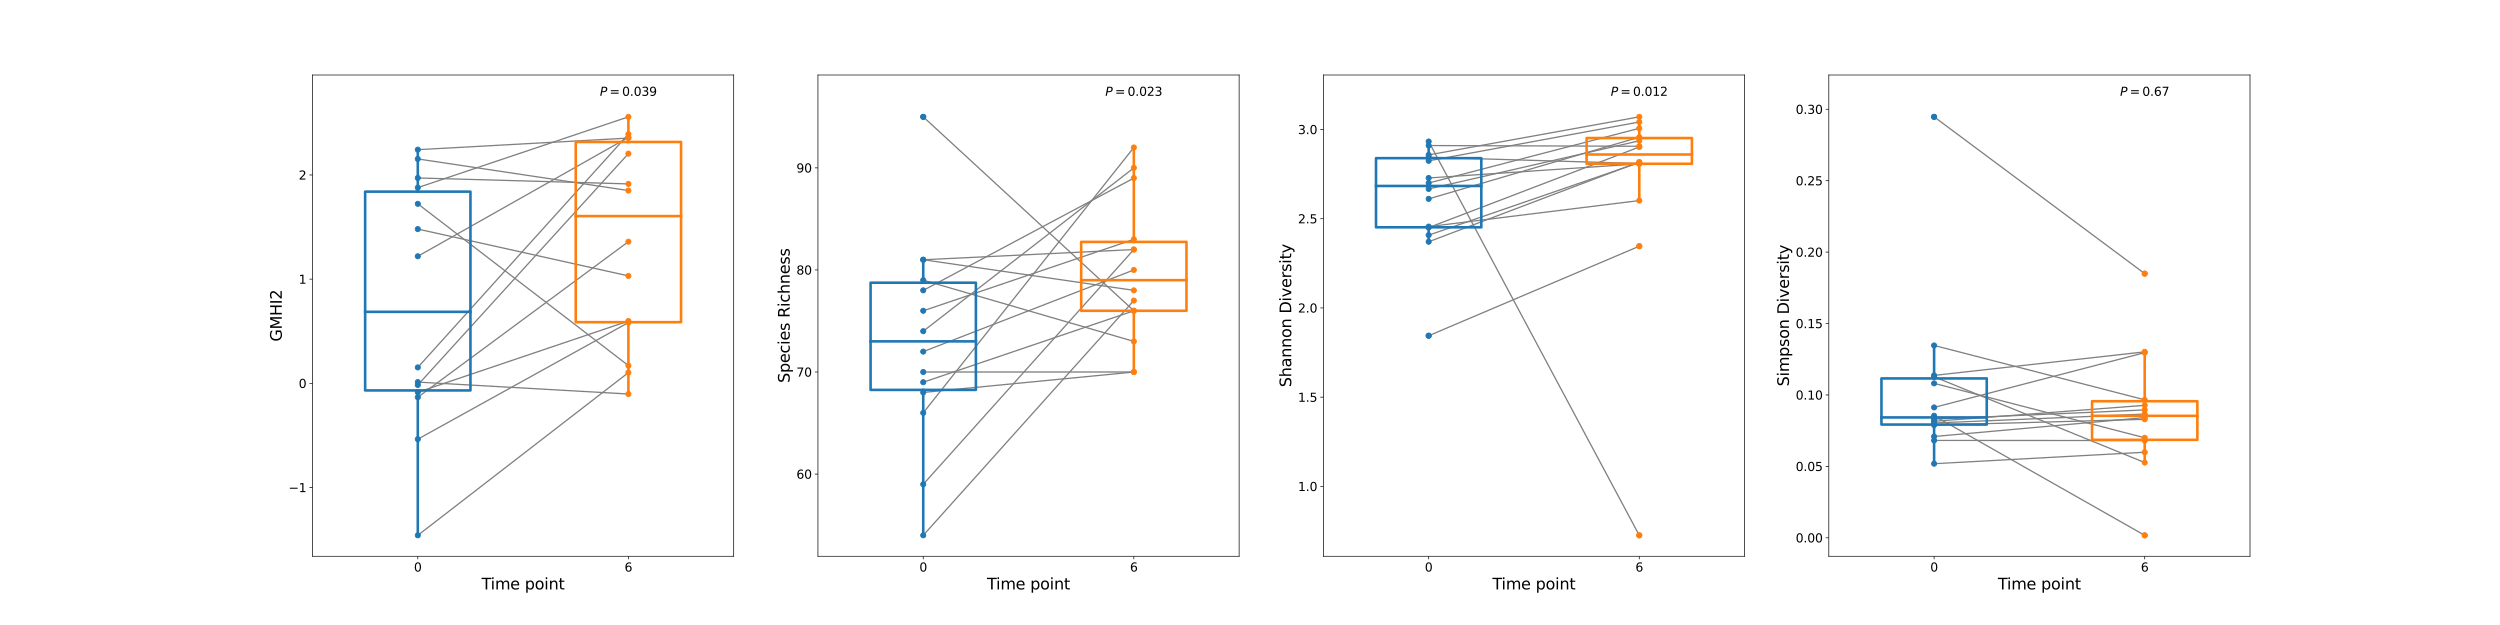 <?xml version="1.0" encoding="utf-8" standalone="no"?>
<!DOCTYPE svg PUBLIC "-//W3C//DTD SVG 1.1//EN"
  "http://www.w3.org/Graphics/SVG/1.1/DTD/svg11.dtd">
<svg xmlns:xlink="http://www.w3.org/1999/xlink" width="2880pt" height="720pt" viewBox="0 0 2880 720" xmlns="http://www.w3.org/2000/svg" version="1.1">
 <defs>
  <style type="text/css">*{stroke-linejoin: round; stroke-linecap: butt}</style>
 </defs>
 <g id="figure_1">
  <g id="patch_1">
   <path d="M 0 720 
L 2880 720 
L 2880 0 
L 0 0 
z
" style="fill: #ffffff"/>
  </g>
  <g id="axes_1">
   <g id="patch_2">
    <path d="M 360 640.8 
L 845.217 640.8 
L 845.217 86.4 
L 360 86.4 
z
" style="fill: #ffffff"/>
   </g>
   <g id="line2d_1">
    <path d="M 481.304 205.02 
L 723.913 211.856 
" clip-path="url(#p8e971a093a)" style="fill: none; stroke: #808080; stroke-width: 1.5; stroke-linecap: square"/>
   </g>
   <g id="line2d_2">
    <path d="M 481.304 451.853 
L 723.913 369.827 
" clip-path="url(#p8e971a093a)" style="fill: none; stroke: #808080; stroke-width: 1.5; stroke-linecap: square"/>
   </g>
   <g id="line2d_3">
    <path d="M 481.304 440.171 
L 723.913 453.907 
" clip-path="url(#p8e971a093a)" style="fill: none; stroke: #808080; stroke-width: 1.5; stroke-linecap: square"/>
   </g>
   <g id="line2d_4">
    <path d="M 481.304 234.792 
L 723.913 421.146 
" clip-path="url(#p8e971a093a)" style="fill: none; stroke: #808080; stroke-width: 1.5; stroke-linecap: square"/>
   </g>
   <g id="line2d_5">
    <path d="M 481.304 423.264 
L 723.913 154.564 
" clip-path="url(#p8e971a093a)" style="fill: none; stroke: #808080; stroke-width: 1.5; stroke-linecap: square"/>
   </g>
   <g id="line2d_6">
    <path d="M 481.304 443.49 
L 723.913 176.975 
" clip-path="url(#p8e971a093a)" style="fill: none; stroke: #808080; stroke-width: 1.5; stroke-linecap: square"/>
   </g>
   <g id="line2d_7">
    <path d="M 481.304 216.12 
L 723.913 134.609 
" clip-path="url(#p8e971a093a)" style="fill: none; stroke: #808080; stroke-width: 1.5; stroke-linecap: square"/>
   </g>
   <g id="line2d_8">
    <path d="M 481.304 183.108 
L 723.913 219.517 
" clip-path="url(#p8e971a093a)" style="fill: none; stroke: #808080; stroke-width: 1.5; stroke-linecap: square"/>
   </g>
   <g id="line2d_9">
    <path d="M 481.304 457.596 
L 723.913 278.399 
" clip-path="url(#p8e971a093a)" style="fill: none; stroke: #808080; stroke-width: 1.5; stroke-linecap: square"/>
   </g>
   <g id="line2d_10">
    <path d="M 481.304 616.696 
L 723.913 429.218 
" clip-path="url(#p8e971a093a)" style="fill: none; stroke: #808080; stroke-width: 1.5; stroke-linecap: square"/>
   </g>
   <g id="line2d_11">
    <path d="M 481.304 263.9 
L 723.913 317.828 
" clip-path="url(#p8e971a093a)" style="fill: none; stroke: #808080; stroke-width: 1.5; stroke-linecap: square"/>
   </g>
   <g id="line2d_12">
    <path d="M 481.304 172.411 
L 723.913 159.054 
" clip-path="url(#p8e971a093a)" style="fill: none; stroke: #808080; stroke-width: 1.5; stroke-linecap: square"/>
   </g>
   <g id="line2d_13">
    <path d="M 481.304 505.915 
L 723.913 371.581 
" clip-path="url(#p8e971a093a)" style="fill: none; stroke: #808080; stroke-width: 1.5; stroke-linecap: square"/>
   </g>
   <g id="line2d_14">
    <path d="M 481.304 295.232 
L 723.913 158.215 
" clip-path="url(#p8e971a093a)" style="fill: none; stroke: #808080; stroke-width: 1.5; stroke-linecap: square"/>
   </g>
   <g id="PathCollection_1">
    <defs>
     <path id="m5d015bb529" d="M 0 3 
C 0.796 3 1.559 2.684 2.121 2.121 
C 2.684 1.559 3 0.796 3 0 
C 3 -0.796 2.684 -1.559 2.121 -2.121 
C 1.559 -2.684 0.796 -3 0 -3 
C -0.796 -3 -1.559 -2.684 -2.121 -2.121 
C -2.684 -1.559 -3 -0.796 -3 0 
C -3 0.796 -2.684 1.559 -2.121 2.121 
C -1.559 2.684 -0.796 3 0 3 
z
" style="stroke: #1f77b4"/>
    </defs>
    <g clip-path="url(#p8e971a093a)">
     <use xlink:href="#m5d015bb529" x="481.304" y="295.232" style="fill: #1f77b4; stroke: #1f77b4"/>
     <use xlink:href="#m5d015bb529" x="481.304" y="505.915" style="fill: #1f77b4; stroke: #1f77b4"/>
     <use xlink:href="#m5d015bb529" x="481.304" y="172.411" style="fill: #1f77b4; stroke: #1f77b4"/>
     <use xlink:href="#m5d015bb529" x="481.304" y="263.9" style="fill: #1f77b4; stroke: #1f77b4"/>
     <use xlink:href="#m5d015bb529" x="481.304" y="616.696" style="fill: #1f77b4; stroke: #1f77b4"/>
     <use xlink:href="#m5d015bb529" x="481.304" y="457.596" style="fill: #1f77b4; stroke: #1f77b4"/>
     <use xlink:href="#m5d015bb529" x="481.304" y="183.108" style="fill: #1f77b4; stroke: #1f77b4"/>
     <use xlink:href="#m5d015bb529" x="481.304" y="216.12" style="fill: #1f77b4; stroke: #1f77b4"/>
     <use xlink:href="#m5d015bb529" x="481.304" y="205.02" style="fill: #1f77b4; stroke: #1f77b4"/>
     <use xlink:href="#m5d015bb529" x="481.304" y="443.49" style="fill: #1f77b4; stroke: #1f77b4"/>
     <use xlink:href="#m5d015bb529" x="481.304" y="423.264" style="fill: #1f77b4; stroke: #1f77b4"/>
     <use xlink:href="#m5d015bb529" x="481.304" y="234.792" style="fill: #1f77b4; stroke: #1f77b4"/>
     <use xlink:href="#m5d015bb529" x="481.304" y="440.171" style="fill: #1f77b4; stroke: #1f77b4"/>
     <use xlink:href="#m5d015bb529" x="481.304" y="451.853" style="fill: #1f77b4; stroke: #1f77b4"/>
    </g>
   </g>
   <g id="PathCollection_2">
    <defs>
     <path id="m3acfdc6686" d="M 0 3 
C 0.796 3 1.559 2.684 2.121 2.121 
C 2.684 1.559 3 0.796 3 0 
C 3 -0.796 2.684 -1.559 2.121 -2.121 
C 1.559 -2.684 0.796 -3 0 -3 
C -0.796 -3 -1.559 -2.684 -2.121 -2.121 
C -2.684 -1.559 -3 -0.796 -3 0 
C -3 0.796 -2.684 1.559 -2.121 2.121 
C -1.559 2.684 -0.796 3 0 3 
z
" style="stroke: #ff7f0e"/>
    </defs>
    <g clip-path="url(#p8e971a093a)">
     <use xlink:href="#m3acfdc6686" x="723.913" y="158.215" style="fill: #ff7f0e; stroke: #ff7f0e"/>
     <use xlink:href="#m3acfdc6686" x="723.913" y="371.581" style="fill: #ff7f0e; stroke: #ff7f0e"/>
     <use xlink:href="#m3acfdc6686" x="723.913" y="159.054" style="fill: #ff7f0e; stroke: #ff7f0e"/>
     <use xlink:href="#m3acfdc6686" x="723.913" y="317.828" style="fill: #ff7f0e; stroke: #ff7f0e"/>
     <use xlink:href="#m3acfdc6686" x="723.913" y="429.218" style="fill: #ff7f0e; stroke: #ff7f0e"/>
     <use xlink:href="#m3acfdc6686" x="723.913" y="278.399" style="fill: #ff7f0e; stroke: #ff7f0e"/>
     <use xlink:href="#m3acfdc6686" x="723.913" y="219.517" style="fill: #ff7f0e; stroke: #ff7f0e"/>
     <use xlink:href="#m3acfdc6686" x="723.913" y="134.609" style="fill: #ff7f0e; stroke: #ff7f0e"/>
     <use xlink:href="#m3acfdc6686" x="723.913" y="211.856" style="fill: #ff7f0e; stroke: #ff7f0e"/>
     <use xlink:href="#m3acfdc6686" x="723.913" y="176.975" style="fill: #ff7f0e; stroke: #ff7f0e"/>
     <use xlink:href="#m3acfdc6686" x="723.913" y="154.564" style="fill: #ff7f0e; stroke: #ff7f0e"/>
     <use xlink:href="#m3acfdc6686" x="723.913" y="421.146" style="fill: #ff7f0e; stroke: #ff7f0e"/>
     <use xlink:href="#m3acfdc6686" x="723.913" y="453.907" style="fill: #ff7f0e; stroke: #ff7f0e"/>
     <use xlink:href="#m3acfdc6686" x="723.913" y="369.827" style="fill: #ff7f0e; stroke: #ff7f0e"/>
    </g>
   </g>
   <g id="matplotlib.axis_1">
    <g id="xtick_1">
     <g id="line2d_15">
      <defs>
       <path id="m78cfee30c4" d="M 0 0 
L 0 3.5 
" style="stroke: #000000; stroke-width: 0.8"/>
      </defs>
      <g>
       <use xlink:href="#m78cfee30c4" x="481.304" y="640.8" style="stroke: #000000; stroke-width: 0.8"/>
      </g>
     </g>
     <g id="text_1">
      <!-- 0 -->
      <g transform="translate(476.851 658.438) scale(0.14 -0.14)">
       <defs>
        <path id="DejaVuSans-30" d="M 2034 4250 
Q 1547 4250 1301 3770 
Q 1056 3291 1056 2328 
Q 1056 1369 1301 889 
Q 1547 409 2034 409 
Q 2525 409 2770 889 
Q 3016 1369 3016 2328 
Q 3016 3291 2770 3770 
Q 2525 4250 2034 4250 
z
M 2034 4750 
Q 2819 4750 3233 4129 
Q 3647 3509 3647 2328 
Q 3647 1150 3233 529 
Q 2819 -91 2034 -91 
Q 1250 -91 836 529 
Q 422 1150 422 2328 
Q 422 3509 836 4129 
Q 1250 4750 2034 4750 
z
" transform="scale(0.016)"/>
       </defs>
       <use xlink:href="#DejaVuSans-30"/>
      </g>
     </g>
    </g>
    <g id="xtick_2">
     <g id="line2d_16">
      <g>
       <use xlink:href="#m78cfee30c4" x="723.913" y="640.8" style="stroke: #000000; stroke-width: 0.8"/>
      </g>
     </g>
     <g id="text_2">
      <!-- 6 -->
      <g transform="translate(719.459 658.438) scale(0.14 -0.14)">
       <defs>
        <path id="DejaVuSans-36" d="M 2113 2584 
Q 1688 2584 1439 2293 
Q 1191 2003 1191 1497 
Q 1191 994 1439 701 
Q 1688 409 2113 409 
Q 2538 409 2786 701 
Q 3034 994 3034 1497 
Q 3034 2003 2786 2293 
Q 2538 2584 2113 2584 
z
M 3366 4563 
L 3366 3988 
Q 3128 4100 2886 4159 
Q 2644 4219 2406 4219 
Q 1781 4219 1451 3797 
Q 1122 3375 1075 2522 
Q 1259 2794 1537 2939 
Q 1816 3084 2150 3084 
Q 2853 3084 3261 2657 
Q 3669 2231 3669 1497 
Q 3669 778 3244 343 
Q 2819 -91 2113 -91 
Q 1303 -91 875 529 
Q 447 1150 447 2328 
Q 447 3434 972 4092 
Q 1497 4750 2381 4750 
Q 2619 4750 2861 4703 
Q 3103 4656 3366 4563 
z
" transform="scale(0.016)"/>
       </defs>
       <use xlink:href="#DejaVuSans-36"/>
      </g>
     </g>
    </g>
    <g id="text_3">
     <!-- Time point -->
     <g transform="translate(554.775 679.027) scale(0.18 -0.18)">
      <defs>
       <path id="DejaVuSans-54" d="M -19 4666 
L 3928 4666 
L 3928 4134 
L 2272 4134 
L 2272 0 
L 1638 0 
L 1638 4134 
L -19 4134 
L -19 4666 
z
" transform="scale(0.016)"/>
       <path id="DejaVuSans-69" d="M 603 3500 
L 1178 3500 
L 1178 0 
L 603 0 
L 603 3500 
z
M 603 4863 
L 1178 4863 
L 1178 4134 
L 603 4134 
L 603 4863 
z
" transform="scale(0.016)"/>
       <path id="DejaVuSans-6d" d="M 3328 2828 
Q 3544 3216 3844 3400 
Q 4144 3584 4550 3584 
Q 5097 3584 5394 3201 
Q 5691 2819 5691 2113 
L 5691 0 
L 5113 0 
L 5113 2094 
Q 5113 2597 4934 2840 
Q 4756 3084 4391 3084 
Q 3944 3084 3684 2787 
Q 3425 2491 3425 1978 
L 3425 0 
L 2847 0 
L 2847 2094 
Q 2847 2600 2669 2842 
Q 2491 3084 2119 3084 
Q 1678 3084 1418 2786 
Q 1159 2488 1159 1978 
L 1159 0 
L 581 0 
L 581 3500 
L 1159 3500 
L 1159 2956 
Q 1356 3278 1631 3431 
Q 1906 3584 2284 3584 
Q 2666 3584 2933 3390 
Q 3200 3197 3328 2828 
z
" transform="scale(0.016)"/>
       <path id="DejaVuSans-65" d="M 3597 1894 
L 3597 1613 
L 953 1613 
Q 991 1019 1311 708 
Q 1631 397 2203 397 
Q 2534 397 2845 478 
Q 3156 559 3463 722 
L 3463 178 
Q 3153 47 2828 -22 
Q 2503 -91 2169 -91 
Q 1331 -91 842 396 
Q 353 884 353 1716 
Q 353 2575 817 3079 
Q 1281 3584 2069 3584 
Q 2775 3584 3186 3129 
Q 3597 2675 3597 1894 
z
M 3022 2063 
Q 3016 2534 2758 2815 
Q 2500 3097 2075 3097 
Q 1594 3097 1305 2825 
Q 1016 2553 972 2059 
L 3022 2063 
z
" transform="scale(0.016)"/>
       <path id="DejaVuSans-20" transform="scale(0.016)"/>
       <path id="DejaVuSans-70" d="M 1159 525 
L 1159 -1331 
L 581 -1331 
L 581 3500 
L 1159 3500 
L 1159 2969 
Q 1341 3281 1617 3432 
Q 1894 3584 2278 3584 
Q 2916 3584 3314 3078 
Q 3713 2572 3713 1747 
Q 3713 922 3314 415 
Q 2916 -91 2278 -91 
Q 1894 -91 1617 61 
Q 1341 213 1159 525 
z
M 3116 1747 
Q 3116 2381 2855 2742 
Q 2594 3103 2138 3103 
Q 1681 3103 1420 2742 
Q 1159 2381 1159 1747 
Q 1159 1113 1420 752 
Q 1681 391 2138 391 
Q 2594 391 2855 752 
Q 3116 1113 3116 1747 
z
" transform="scale(0.016)"/>
       <path id="DejaVuSans-6f" d="M 1959 3097 
Q 1497 3097 1228 2736 
Q 959 2375 959 1747 
Q 959 1119 1226 758 
Q 1494 397 1959 397 
Q 2419 397 2687 759 
Q 2956 1122 2956 1747 
Q 2956 2369 2687 2733 
Q 2419 3097 1959 3097 
z
M 1959 3584 
Q 2709 3584 3137 3096 
Q 3566 2609 3566 1747 
Q 3566 888 3137 398 
Q 2709 -91 1959 -91 
Q 1206 -91 779 398 
Q 353 888 353 1747 
Q 353 2609 779 3096 
Q 1206 3584 1959 3584 
z
" transform="scale(0.016)"/>
       <path id="DejaVuSans-6e" d="M 3513 2113 
L 3513 0 
L 2938 0 
L 2938 2094 
Q 2938 2591 2744 2837 
Q 2550 3084 2163 3084 
Q 1697 3084 1428 2787 
Q 1159 2491 1159 1978 
L 1159 0 
L 581 0 
L 581 3500 
L 1159 3500 
L 1159 2956 
Q 1366 3272 1645 3428 
Q 1925 3584 2291 3584 
Q 2894 3584 3203 3211 
Q 3513 2838 3513 2113 
z
" transform="scale(0.016)"/>
       <path id="DejaVuSans-74" d="M 1172 4494 
L 1172 3500 
L 2356 3500 
L 2356 3053 
L 1172 3053 
L 1172 1153 
Q 1172 725 1289 603 
Q 1406 481 1766 481 
L 2356 481 
L 2356 0 
L 1766 0 
Q 1100 0 847 248 
Q 594 497 594 1153 
L 594 3053 
L 172 3053 
L 172 3500 
L 594 3500 
L 594 4494 
L 1172 4494 
z
" transform="scale(0.016)"/>
      </defs>
      <use xlink:href="#DejaVuSans-54"/>
      <use xlink:href="#DejaVuSans-69" x="57.959"/>
      <use xlink:href="#DejaVuSans-6d" x="85.742"/>
      <use xlink:href="#DejaVuSans-65" x="183.154"/>
      <use xlink:href="#DejaVuSans-20" x="244.678"/>
      <use xlink:href="#DejaVuSans-70" x="276.465"/>
      <use xlink:href="#DejaVuSans-6f" x="339.941"/>
      <use xlink:href="#DejaVuSans-69" x="401.123"/>
      <use xlink:href="#DejaVuSans-6e" x="428.906"/>
      <use xlink:href="#DejaVuSans-74" x="492.285"/>
     </g>
    </g>
   </g>
   <g id="matplotlib.axis_2">
    <g id="ytick_1">
     <g id="line2d_17">
      <defs>
       <path id="maad6659c8f" d="M 0 0 
L -3.5 0 
" style="stroke: #000000; stroke-width: 0.8"/>
      </defs>
      <g>
       <use xlink:href="#maad6659c8f" x="360" y="561.613" style="stroke: #000000; stroke-width: 0.8"/>
      </g>
     </g>
     <g id="text_4">
      <!-- −1 -->
      <g transform="translate(332.361 566.932) scale(0.14 -0.14)">
       <defs>
        <path id="DejaVuSans-2212" d="M 678 2272 
L 4684 2272 
L 4684 1741 
L 678 1741 
L 678 2272 
z
" transform="scale(0.016)"/>
        <path id="DejaVuSans-31" d="M 794 531 
L 1825 531 
L 1825 4091 
L 703 3866 
L 703 4441 
L 1819 4666 
L 2450 4666 
L 2450 531 
L 3481 531 
L 3481 0 
L 794 0 
L 794 531 
z
" transform="scale(0.016)"/>
       </defs>
       <use xlink:href="#DejaVuSans-2212"/>
       <use xlink:href="#DejaVuSans-31" x="83.789"/>
      </g>
     </g>
    </g>
    <g id="ytick_2">
     <g id="line2d_18">
      <g>
       <use xlink:href="#maad6659c8f" x="360" y="441.593" style="stroke: #000000; stroke-width: 0.8"/>
      </g>
     </g>
     <g id="text_5">
      <!-- 0 -->
      <g transform="translate(344.092 446.912) scale(0.14 -0.14)">
       <use xlink:href="#DejaVuSans-30"/>
      </g>
     </g>
    </g>
    <g id="ytick_3">
     <g id="line2d_19">
      <g>
       <use xlink:href="#maad6659c8f" x="360" y="321.574" style="stroke: #000000; stroke-width: 0.8"/>
      </g>
     </g>
     <g id="text_6">
      <!-- 1 -->
      <g transform="translate(344.092 326.893) scale(0.14 -0.14)">
       <use xlink:href="#DejaVuSans-31"/>
      </g>
     </g>
    </g>
    <g id="ytick_4">
     <g id="line2d_20">
      <g>
       <use xlink:href="#maad6659c8f" x="360" y="201.555" style="stroke: #000000; stroke-width: 0.8"/>
      </g>
     </g>
     <g id="text_7">
      <!-- 2 -->
      <g transform="translate(344.092 206.874) scale(0.14 -0.14)">
       <defs>
        <path id="DejaVuSans-32" d="M 1228 531 
L 3431 531 
L 3431 0 
L 469 0 
L 469 531 
Q 828 903 1448 1529 
Q 2069 2156 2228 2338 
Q 2531 2678 2651 2914 
Q 2772 3150 2772 3378 
Q 2772 3750 2511 3984 
Q 2250 4219 1831 4219 
Q 1534 4219 1204 4116 
Q 875 4013 500 3803 
L 500 4441 
Q 881 4594 1212 4672 
Q 1544 4750 1819 4750 
Q 2544 4750 2975 4387 
Q 3406 4025 3406 3419 
Q 3406 3131 3298 2873 
Q 3191 2616 2906 2266 
Q 2828 2175 2409 1742 
Q 1991 1309 1228 531 
z
" transform="scale(0.016)"/>
       </defs>
       <use xlink:href="#DejaVuSans-32"/>
      </g>
     </g>
    </g>
    <g id="text_8">
     <!-- GMHI2 -->
     <g transform="translate(324.618 393.488) rotate(-90) scale(0.18 -0.18)">
      <defs>
       <path id="DejaVuSans-47" d="M 3809 666 
L 3809 1919 
L 2778 1919 
L 2778 2438 
L 4434 2438 
L 4434 434 
Q 4069 175 3628 42 
Q 3188 -91 2688 -91 
Q 1594 -91 976 548 
Q 359 1188 359 2328 
Q 359 3472 976 4111 
Q 1594 4750 2688 4750 
Q 3144 4750 3555 4637 
Q 3966 4525 4313 4306 
L 4313 3634 
Q 3963 3931 3569 4081 
Q 3175 4231 2741 4231 
Q 1884 4231 1454 3753 
Q 1025 3275 1025 2328 
Q 1025 1384 1454 906 
Q 1884 428 2741 428 
Q 3075 428 3337 486 
Q 3600 544 3809 666 
z
" transform="scale(0.016)"/>
       <path id="DejaVuSans-4d" d="M 628 4666 
L 1569 4666 
L 2759 1491 
L 3956 4666 
L 4897 4666 
L 4897 0 
L 4281 0 
L 4281 4097 
L 3078 897 
L 2444 897 
L 1241 4097 
L 1241 0 
L 628 0 
L 628 4666 
z
" transform="scale(0.016)"/>
       <path id="DejaVuSans-48" d="M 628 4666 
L 1259 4666 
L 1259 2753 
L 3553 2753 
L 3553 4666 
L 4184 4666 
L 4184 0 
L 3553 0 
L 3553 2222 
L 1259 2222 
L 1259 0 
L 628 0 
L 628 4666 
z
" transform="scale(0.016)"/>
       <path id="DejaVuSans-49" d="M 628 4666 
L 1259 4666 
L 1259 0 
L 628 0 
L 628 4666 
z
" transform="scale(0.016)"/>
      </defs>
      <use xlink:href="#DejaVuSans-47"/>
      <use xlink:href="#DejaVuSans-4d" x="77.49"/>
      <use xlink:href="#DejaVuSans-48" x="163.77"/>
      <use xlink:href="#DejaVuSans-49" x="238.965"/>
      <use xlink:href="#DejaVuSans-32" x="268.457"/>
     </g>
    </g>
   </g>
   <g id="patch_3">
    <path d="M 420.652 449.762 
L 541.957 449.762 
L 541.957 220.788 
L 420.652 220.788 
L 420.652 449.762 
L 420.652 449.762 
z
" clip-path="url(#p8e971a093a)" style="fill: none; stroke: #1f77b4; stroke-width: 3; stroke-linejoin: miter"/>
   </g>
   <g id="line2d_21">
    <path d="M 481.304 449.762 
L 481.304 616.696 
" clip-path="url(#p8e971a093a)" style="fill: none; stroke: #1f77b4; stroke-width: 3; stroke-linecap: square"/>
   </g>
   <g id="line2d_22">
    <path d="M 481.304 220.788 
L 481.304 172.411 
" clip-path="url(#p8e971a093a)" style="fill: none; stroke: #1f77b4; stroke-width: 3; stroke-linecap: square"/>
   </g>
   <g id="line2d_23">
    <path d="M 450.978 616.696 
L 511.63 616.696 
" clip-path="url(#p8e971a093a)" style="fill: none"/>
   </g>
   <g id="line2d_24">
    <path d="M 450.978 172.411 
L 511.63 172.411 
" clip-path="url(#p8e971a093a)" style="fill: none"/>
   </g>
   <g id="line2d_25"/>
   <g id="patch_4">
    <path d="M 663.261 371.142 
L 784.565 371.142 
L 784.565 163.534 
L 663.261 163.534 
L 663.261 371.142 
L 663.261 371.142 
z
" clip-path="url(#p8e971a093a)" style="fill: none; stroke: #ff7f0e; stroke-width: 3; stroke-linejoin: miter"/>
   </g>
   <g id="line2d_26">
    <path d="M 723.913 371.142 
L 723.913 453.907 
" clip-path="url(#p8e971a093a)" style="fill: none; stroke: #ff7f0e; stroke-width: 3; stroke-linecap: square"/>
   </g>
   <g id="line2d_27">
    <path d="M 723.913 163.534 
L 723.913 134.609 
" clip-path="url(#p8e971a093a)" style="fill: none; stroke: #ff7f0e; stroke-width: 3; stroke-linecap: square"/>
   </g>
   <g id="line2d_28">
    <path d="M 693.587 453.907 
L 754.239 453.907 
" clip-path="url(#p8e971a093a)" style="fill: none"/>
   </g>
   <g id="line2d_29">
    <path d="M 693.587 134.609 
L 754.239 134.609 
" clip-path="url(#p8e971a093a)" style="fill: none"/>
   </g>
   <g id="line2d_30"/>
   <g id="line2d_31">
    <path d="M 420.652 359.248 
L 541.957 359.248 
" clip-path="url(#p8e971a093a)" style="fill: none; stroke: #1f77b4; stroke-width: 3; stroke-linecap: square"/>
   </g>
   <g id="line2d_32">
    <path d="M 663.261 248.958 
L 784.565 248.958 
" clip-path="url(#p8e971a093a)" style="fill: none; stroke: #ff7f0e; stroke-width: 3; stroke-linecap: square"/>
   </g>
   <g id="patch_5">
    <path d="M 360 640.8 
L 360 86.4 
" style="fill: none; stroke: #000000; stroke-width: 0.8; stroke-linejoin: miter; stroke-linecap: square"/>
   </g>
   <g id="patch_6">
    <path d="M 845.217 640.8 
L 845.217 86.4 
" style="fill: none; stroke: #000000; stroke-width: 0.8; stroke-linejoin: miter; stroke-linecap: square"/>
   </g>
   <g id="patch_7">
    <path d="M 360 640.8 
L 845.217 640.8 
" style="fill: none; stroke: #000000; stroke-width: 0.8; stroke-linejoin: miter; stroke-linecap: square"/>
   </g>
   <g id="patch_8">
    <path d="M 360 86.4 
L 845.217 86.4 
" style="fill: none; stroke: #000000; stroke-width: 0.8; stroke-linejoin: miter; stroke-linecap: square"/>
   </g>
   <g id="text_9">
    <!-- $P = 0.039$ -->
    <g transform="translate(691.013 110.504) scale(0.14 -0.14)">
     <defs>
      <path id="DejaVuSans-Oblique-50" d="M 1081 4666 
L 2541 4666 
Q 3178 4666 3512 4369 
Q 3847 4072 3847 3500 
Q 3847 2731 3353 2303 
Q 2859 1875 1966 1875 
L 1172 1875 
L 806 0 
L 172 0 
L 1081 4666 
z
M 1613 4147 
L 1275 2394 
L 2069 2394 
Q 2606 2394 2893 2669 
Q 3181 2944 3181 3456 
Q 3181 3784 2986 3965 
Q 2791 4147 2438 4147 
L 1613 4147 
z
" transform="scale(0.016)"/>
      <path id="DejaVuSans-3d" d="M 678 2906 
L 4684 2906 
L 4684 2381 
L 678 2381 
L 678 2906 
z
M 678 1631 
L 4684 1631 
L 4684 1100 
L 678 1100 
L 678 1631 
z
" transform="scale(0.016)"/>
      <path id="DejaVuSans-2e" d="M 684 794 
L 1344 794 
L 1344 0 
L 684 0 
L 684 794 
z
" transform="scale(0.016)"/>
      <path id="DejaVuSans-33" d="M 2597 2516 
Q 3050 2419 3304 2112 
Q 3559 1806 3559 1356 
Q 3559 666 3084 287 
Q 2609 -91 1734 -91 
Q 1441 -91 1130 -33 
Q 819 25 488 141 
L 488 750 
Q 750 597 1062 519 
Q 1375 441 1716 441 
Q 2309 441 2620 675 
Q 2931 909 2931 1356 
Q 2931 1769 2642 2001 
Q 2353 2234 1838 2234 
L 1294 2234 
L 1294 2753 
L 1863 2753 
Q 2328 2753 2575 2939 
Q 2822 3125 2822 3475 
Q 2822 3834 2567 4026 
Q 2313 4219 1838 4219 
Q 1578 4219 1281 4162 
Q 984 4106 628 3988 
L 628 4550 
Q 988 4650 1302 4700 
Q 1616 4750 1894 4750 
Q 2613 4750 3031 4423 
Q 3450 4097 3450 3541 
Q 3450 3153 3228 2886 
Q 3006 2619 2597 2516 
z
" transform="scale(0.016)"/>
      <path id="DejaVuSans-39" d="M 703 97 
L 703 672 
Q 941 559 1184 500 
Q 1428 441 1663 441 
Q 2288 441 2617 861 
Q 2947 1281 2994 2138 
Q 2813 1869 2534 1725 
Q 2256 1581 1919 1581 
Q 1219 1581 811 2004 
Q 403 2428 403 3163 
Q 403 3881 828 4315 
Q 1253 4750 1959 4750 
Q 2769 4750 3195 4129 
Q 3622 3509 3622 2328 
Q 3622 1225 3098 567 
Q 2575 -91 1691 -91 
Q 1453 -91 1209 -44 
Q 966 3 703 97 
z
M 1959 2075 
Q 2384 2075 2632 2365 
Q 2881 2656 2881 3163 
Q 2881 3666 2632 3958 
Q 2384 4250 1959 4250 
Q 1534 4250 1286 3958 
Q 1038 3666 1038 3163 
Q 1038 2656 1286 2365 
Q 1534 2075 1959 2075 
z
" transform="scale(0.016)"/>
     </defs>
     <use xlink:href="#DejaVuSans-Oblique-50" transform="translate(0 0.781)"/>
     <use xlink:href="#DejaVuSans-3d" transform="translate(79.785 0.781)"/>
     <use xlink:href="#DejaVuSans-30" transform="translate(183.057 0.781)"/>
     <use xlink:href="#DejaVuSans-2e" transform="translate(246.68 0.781)"/>
     <use xlink:href="#DejaVuSans-30" transform="translate(278.467 0.781)"/>
     <use xlink:href="#DejaVuSans-33" transform="translate(342.09 0.781)"/>
     <use xlink:href="#DejaVuSans-39" transform="translate(405.713 0.781)"/>
    </g>
   </g>
  </g>
  <g id="axes_2">
   <g id="patch_9">
    <path d="M 942.261 640.8 
L 1427.478 640.8 
L 1427.478 86.4 
L 942.261 86.4 
z
" style="fill: #ffffff"/>
   </g>
   <g id="line2d_33">
    <path d="M 1063.565 428.564 
L 1306.174 428.564 
" clip-path="url(#p8cedfb9ea8)" style="fill: none; stroke: #808080; stroke-width: 1.5; stroke-linecap: square"/>
   </g>
   <g id="line2d_34">
    <path d="M 1063.565 299.224 
L 1306.174 334.498 
" clip-path="url(#p8cedfb9ea8)" style="fill: none; stroke: #808080; stroke-width: 1.5; stroke-linecap: square"/>
   </g>
   <g id="line2d_35">
    <path d="M 1063.565 557.905 
L 1306.174 287.466 
" clip-path="url(#p8cedfb9ea8)" style="fill: none; stroke: #808080; stroke-width: 1.5; stroke-linecap: square"/>
   </g>
   <g id="line2d_36">
    <path d="M 1063.565 616.696 
L 1306.174 346.257 
" clip-path="url(#p8cedfb9ea8)" style="fill: none; stroke: #808080; stroke-width: 1.5; stroke-linecap: square"/>
   </g>
   <g id="line2d_37">
    <path d="M 1063.565 358.015 
L 1306.174 275.707 
" clip-path="url(#p8cedfb9ea8)" style="fill: none; stroke: #808080; stroke-width: 1.5; stroke-linecap: square"/>
   </g>
   <g id="line2d_38">
    <path d="M 1063.565 475.597 
L 1306.174 169.883 
" clip-path="url(#p8cedfb9ea8)" style="fill: none; stroke: #808080; stroke-width: 1.5; stroke-linecap: square"/>
   </g>
   <g id="line2d_39">
    <path d="M 1063.565 299.224 
L 1306.174 287.466 
" clip-path="url(#p8cedfb9ea8)" style="fill: none; stroke: #808080; stroke-width: 1.5; stroke-linecap: square"/>
   </g>
   <g id="line2d_40">
    <path d="M 1063.565 381.531 
L 1306.174 193.4 
" clip-path="url(#p8cedfb9ea8)" style="fill: none; stroke: #808080; stroke-width: 1.5; stroke-linecap: square"/>
   </g>
   <g id="line2d_41">
    <path d="M 1063.565 322.74 
L 1306.174 393.29 
" clip-path="url(#p8cedfb9ea8)" style="fill: none; stroke: #808080; stroke-width: 1.5; stroke-linecap: square"/>
   </g>
   <g id="line2d_42">
    <path d="M 1063.565 134.609 
L 1306.174 358.015 
" clip-path="url(#p8cedfb9ea8)" style="fill: none; stroke: #808080; stroke-width: 1.5; stroke-linecap: square"/>
   </g>
   <g id="line2d_43">
    <path d="M 1063.565 405.048 
L 1306.174 310.982 
" clip-path="url(#p8cedfb9ea8)" style="fill: none; stroke: #808080; stroke-width: 1.5; stroke-linecap: square"/>
   </g>
   <g id="line2d_44">
    <path d="M 1063.565 440.322 
L 1306.174 358.015 
" clip-path="url(#p8cedfb9ea8)" style="fill: none; stroke: #808080; stroke-width: 1.5; stroke-linecap: square"/>
   </g>
   <g id="line2d_45">
    <path d="M 1063.565 334.498 
L 1306.174 205.158 
" clip-path="url(#p8cedfb9ea8)" style="fill: none; stroke: #808080; stroke-width: 1.5; stroke-linecap: square"/>
   </g>
   <g id="line2d_46">
    <path d="M 1063.565 452.081 
L 1306.174 428.564 
" clip-path="url(#p8cedfb9ea8)" style="fill: none; stroke: #808080; stroke-width: 1.5; stroke-linecap: square"/>
   </g>
   <g id="PathCollection_3">
    <g clip-path="url(#p8cedfb9ea8)">
     <use xlink:href="#m5d015bb529" x="1063.565" y="452.081" style="fill: #1f77b4; stroke: #1f77b4"/>
     <use xlink:href="#m5d015bb529" x="1063.565" y="334.498" style="fill: #1f77b4; stroke: #1f77b4"/>
     <use xlink:href="#m5d015bb529" x="1063.565" y="440.322" style="fill: #1f77b4; stroke: #1f77b4"/>
     <use xlink:href="#m5d015bb529" x="1063.565" y="405.048" style="fill: #1f77b4; stroke: #1f77b4"/>
     <use xlink:href="#m5d015bb529" x="1063.565" y="134.609" style="fill: #1f77b4; stroke: #1f77b4"/>
     <use xlink:href="#m5d015bb529" x="1063.565" y="322.74" style="fill: #1f77b4; stroke: #1f77b4"/>
     <use xlink:href="#m5d015bb529" x="1063.565" y="381.531" style="fill: #1f77b4; stroke: #1f77b4"/>
     <use xlink:href="#m5d015bb529" x="1063.565" y="299.224" style="fill: #1f77b4; stroke: #1f77b4"/>
     <use xlink:href="#m5d015bb529" x="1063.565" y="428.564" style="fill: #1f77b4; stroke: #1f77b4"/>
     <use xlink:href="#m5d015bb529" x="1063.565" y="475.597" style="fill: #1f77b4; stroke: #1f77b4"/>
     <use xlink:href="#m5d015bb529" x="1063.565" y="358.015" style="fill: #1f77b4; stroke: #1f77b4"/>
     <use xlink:href="#m5d015bb529" x="1063.565" y="616.696" style="fill: #1f77b4; stroke: #1f77b4"/>
     <use xlink:href="#m5d015bb529" x="1063.565" y="557.905" style="fill: #1f77b4; stroke: #1f77b4"/>
     <use xlink:href="#m5d015bb529" x="1063.565" y="299.224" style="fill: #1f77b4; stroke: #1f77b4"/>
    </g>
   </g>
   <g id="PathCollection_4">
    <g clip-path="url(#p8cedfb9ea8)">
     <use xlink:href="#m3acfdc6686" x="1306.174" y="428.564" style="fill: #ff7f0e; stroke: #ff7f0e"/>
     <use xlink:href="#m3acfdc6686" x="1306.174" y="205.158" style="fill: #ff7f0e; stroke: #ff7f0e"/>
     <use xlink:href="#m3acfdc6686" x="1306.174" y="358.015" style="fill: #ff7f0e; stroke: #ff7f0e"/>
     <use xlink:href="#m3acfdc6686" x="1306.174" y="310.982" style="fill: #ff7f0e; stroke: #ff7f0e"/>
     <use xlink:href="#m3acfdc6686" x="1306.174" y="358.015" style="fill: #ff7f0e; stroke: #ff7f0e"/>
     <use xlink:href="#m3acfdc6686" x="1306.174" y="393.29" style="fill: #ff7f0e; stroke: #ff7f0e"/>
     <use xlink:href="#m3acfdc6686" x="1306.174" y="193.4" style="fill: #ff7f0e; stroke: #ff7f0e"/>
     <use xlink:href="#m3acfdc6686" x="1306.174" y="287.466" style="fill: #ff7f0e; stroke: #ff7f0e"/>
     <use xlink:href="#m3acfdc6686" x="1306.174" y="428.564" style="fill: #ff7f0e; stroke: #ff7f0e"/>
     <use xlink:href="#m3acfdc6686" x="1306.174" y="169.883" style="fill: #ff7f0e; stroke: #ff7f0e"/>
     <use xlink:href="#m3acfdc6686" x="1306.174" y="275.707" style="fill: #ff7f0e; stroke: #ff7f0e"/>
     <use xlink:href="#m3acfdc6686" x="1306.174" y="346.257" style="fill: #ff7f0e; stroke: #ff7f0e"/>
     <use xlink:href="#m3acfdc6686" x="1306.174" y="287.466" style="fill: #ff7f0e; stroke: #ff7f0e"/>
     <use xlink:href="#m3acfdc6686" x="1306.174" y="334.498" style="fill: #ff7f0e; stroke: #ff7f0e"/>
    </g>
   </g>
   <g id="matplotlib.axis_3">
    <g id="xtick_3">
     <g id="line2d_47">
      <g>
       <use xlink:href="#m78cfee30c4" x="1063.565" y="640.8" style="stroke: #000000; stroke-width: 0.8"/>
      </g>
     </g>
     <g id="text_10">
      <!-- 0 -->
      <g transform="translate(1059.111 658.438) scale(0.14 -0.14)">
       <use xlink:href="#DejaVuSans-30"/>
      </g>
     </g>
    </g>
    <g id="xtick_4">
     <g id="line2d_48">
      <g>
       <use xlink:href="#m78cfee30c4" x="1306.174" y="640.8" style="stroke: #000000; stroke-width: 0.8"/>
      </g>
     </g>
     <g id="text_11">
      <!-- 6 -->
      <g transform="translate(1301.72 658.438) scale(0.14 -0.14)">
       <use xlink:href="#DejaVuSans-36"/>
      </g>
     </g>
    </g>
    <g id="text_12">
     <!-- Time point -->
     <g transform="translate(1137.036 679.027) scale(0.18 -0.18)">
      <use xlink:href="#DejaVuSans-54"/>
      <use xlink:href="#DejaVuSans-69" x="57.959"/>
      <use xlink:href="#DejaVuSans-6d" x="85.742"/>
      <use xlink:href="#DejaVuSans-65" x="183.154"/>
      <use xlink:href="#DejaVuSans-20" x="244.678"/>
      <use xlink:href="#DejaVuSans-70" x="276.465"/>
      <use xlink:href="#DejaVuSans-6f" x="339.941"/>
      <use xlink:href="#DejaVuSans-69" x="401.123"/>
      <use xlink:href="#DejaVuSans-6e" x="428.906"/>
      <use xlink:href="#DejaVuSans-74" x="492.285"/>
     </g>
    </g>
   </g>
   <g id="matplotlib.axis_4">
    <g id="ytick_5">
     <g id="line2d_49">
      <g>
       <use xlink:href="#maad6659c8f" x="942.261" y="546.146" style="stroke: #000000; stroke-width: 0.8"/>
      </g>
     </g>
     <g id="text_13">
      <!-- 60 -->
      <g transform="translate(917.446 551.465) scale(0.14 -0.14)">
       <use xlink:href="#DejaVuSans-36"/>
       <use xlink:href="#DejaVuSans-30" x="63.623"/>
      </g>
     </g>
    </g>
    <g id="ytick_6">
     <g id="line2d_50">
      <g>
       <use xlink:href="#maad6659c8f" x="942.261" y="428.564" style="stroke: #000000; stroke-width: 0.8"/>
      </g>
     </g>
     <g id="text_14">
      <!-- 70 -->
      <g transform="translate(917.446 433.883) scale(0.14 -0.14)">
       <defs>
        <path id="DejaVuSans-37" d="M 525 4666 
L 3525 4666 
L 3525 4397 
L 1831 0 
L 1172 0 
L 2766 4134 
L 525 4134 
L 525 4666 
z
" transform="scale(0.016)"/>
       </defs>
       <use xlink:href="#DejaVuSans-37"/>
       <use xlink:href="#DejaVuSans-30" x="63.623"/>
      </g>
     </g>
    </g>
    <g id="ytick_7">
     <g id="line2d_51">
      <g>
       <use xlink:href="#maad6659c8f" x="942.261" y="310.982" style="stroke: #000000; stroke-width: 0.8"/>
      </g>
     </g>
     <g id="text_15">
      <!-- 80 -->
      <g transform="translate(917.446 316.301) scale(0.14 -0.14)">
       <defs>
        <path id="DejaVuSans-38" d="M 2034 2216 
Q 1584 2216 1326 1975 
Q 1069 1734 1069 1313 
Q 1069 891 1326 650 
Q 1584 409 2034 409 
Q 2484 409 2743 651 
Q 3003 894 3003 1313 
Q 3003 1734 2745 1975 
Q 2488 2216 2034 2216 
z
M 1403 2484 
Q 997 2584 770 2862 
Q 544 3141 544 3541 
Q 544 4100 942 4425 
Q 1341 4750 2034 4750 
Q 2731 4750 3128 4425 
Q 3525 4100 3525 3541 
Q 3525 3141 3298 2862 
Q 3072 2584 2669 2484 
Q 3125 2378 3379 2068 
Q 3634 1759 3634 1313 
Q 3634 634 3220 271 
Q 2806 -91 2034 -91 
Q 1263 -91 848 271 
Q 434 634 434 1313 
Q 434 1759 690 2068 
Q 947 2378 1403 2484 
z
M 1172 3481 
Q 1172 3119 1398 2916 
Q 1625 2713 2034 2713 
Q 2441 2713 2670 2916 
Q 2900 3119 2900 3481 
Q 2900 3844 2670 4047 
Q 2441 4250 2034 4250 
Q 1625 4250 1398 4047 
Q 1172 3844 1172 3481 
z
" transform="scale(0.016)"/>
       </defs>
       <use xlink:href="#DejaVuSans-38"/>
       <use xlink:href="#DejaVuSans-30" x="63.623"/>
      </g>
     </g>
    </g>
    <g id="ytick_8">
     <g id="line2d_52">
      <g>
       <use xlink:href="#maad6659c8f" x="942.261" y="193.4" style="stroke: #000000; stroke-width: 0.8"/>
      </g>
     </g>
     <g id="text_16">
      <!-- 90 -->
      <g transform="translate(917.446 198.719) scale(0.14 -0.14)">
       <use xlink:href="#DejaVuSans-39"/>
       <use xlink:href="#DejaVuSans-30" x="63.623"/>
      </g>
     </g>
    </g>
    <g id="text_17">
     <!-- Species Richness -->
     <g transform="translate(909.702 441.125) rotate(-90) scale(0.18 -0.18)">
      <defs>
       <path id="DejaVuSans-53" d="M 3425 4513 
L 3425 3897 
Q 3066 4069 2747 4153 
Q 2428 4238 2131 4238 
Q 1616 4238 1336 4038 
Q 1056 3838 1056 3469 
Q 1056 3159 1242 3001 
Q 1428 2844 1947 2747 
L 2328 2669 
Q 3034 2534 3370 2195 
Q 3706 1856 3706 1288 
Q 3706 609 3251 259 
Q 2797 -91 1919 -91 
Q 1588 -91 1214 -16 
Q 841 59 441 206 
L 441 856 
Q 825 641 1194 531 
Q 1563 422 1919 422 
Q 2459 422 2753 634 
Q 3047 847 3047 1241 
Q 3047 1584 2836 1778 
Q 2625 1972 2144 2069 
L 1759 2144 
Q 1053 2284 737 2584 
Q 422 2884 422 3419 
Q 422 4038 858 4394 
Q 1294 4750 2059 4750 
Q 2388 4750 2728 4690 
Q 3069 4631 3425 4513 
z
" transform="scale(0.016)"/>
       <path id="DejaVuSans-63" d="M 3122 3366 
L 3122 2828 
Q 2878 2963 2633 3030 
Q 2388 3097 2138 3097 
Q 1578 3097 1268 2742 
Q 959 2388 959 1747 
Q 959 1106 1268 751 
Q 1578 397 2138 397 
Q 2388 397 2633 464 
Q 2878 531 3122 666 
L 3122 134 
Q 2881 22 2623 -34 
Q 2366 -91 2075 -91 
Q 1284 -91 818 406 
Q 353 903 353 1747 
Q 353 2603 823 3093 
Q 1294 3584 2113 3584 
Q 2378 3584 2631 3529 
Q 2884 3475 3122 3366 
z
" transform="scale(0.016)"/>
       <path id="DejaVuSans-73" d="M 2834 3397 
L 2834 2853 
Q 2591 2978 2328 3040 
Q 2066 3103 1784 3103 
Q 1356 3103 1142 2972 
Q 928 2841 928 2578 
Q 928 2378 1081 2264 
Q 1234 2150 1697 2047 
L 1894 2003 
Q 2506 1872 2764 1633 
Q 3022 1394 3022 966 
Q 3022 478 2636 193 
Q 2250 -91 1575 -91 
Q 1294 -91 989 -36 
Q 684 19 347 128 
L 347 722 
Q 666 556 975 473 
Q 1284 391 1588 391 
Q 1994 391 2212 530 
Q 2431 669 2431 922 
Q 2431 1156 2273 1281 
Q 2116 1406 1581 1522 
L 1381 1569 
Q 847 1681 609 1914 
Q 372 2147 372 2553 
Q 372 3047 722 3315 
Q 1072 3584 1716 3584 
Q 2034 3584 2315 3537 
Q 2597 3491 2834 3397 
z
" transform="scale(0.016)"/>
       <path id="DejaVuSans-52" d="M 2841 2188 
Q 3044 2119 3236 1894 
Q 3428 1669 3622 1275 
L 4263 0 
L 3584 0 
L 2988 1197 
Q 2756 1666 2539 1819 
Q 2322 1972 1947 1972 
L 1259 1972 
L 1259 0 
L 628 0 
L 628 4666 
L 2053 4666 
Q 2853 4666 3247 4331 
Q 3641 3997 3641 3322 
Q 3641 2881 3436 2590 
Q 3231 2300 2841 2188 
z
M 1259 4147 
L 1259 2491 
L 2053 2491 
Q 2509 2491 2742 2702 
Q 2975 2913 2975 3322 
Q 2975 3731 2742 3939 
Q 2509 4147 2053 4147 
L 1259 4147 
z
" transform="scale(0.016)"/>
       <path id="DejaVuSans-68" d="M 3513 2113 
L 3513 0 
L 2938 0 
L 2938 2094 
Q 2938 2591 2744 2837 
Q 2550 3084 2163 3084 
Q 1697 3084 1428 2787 
Q 1159 2491 1159 1978 
L 1159 0 
L 581 0 
L 581 4863 
L 1159 4863 
L 1159 2956 
Q 1366 3272 1645 3428 
Q 1925 3584 2291 3584 
Q 2894 3584 3203 3211 
Q 3513 2838 3513 2113 
z
" transform="scale(0.016)"/>
      </defs>
      <use xlink:href="#DejaVuSans-53"/>
      <use xlink:href="#DejaVuSans-70" x="63.477"/>
      <use xlink:href="#DejaVuSans-65" x="126.953"/>
      <use xlink:href="#DejaVuSans-63" x="188.477"/>
      <use xlink:href="#DejaVuSans-69" x="243.457"/>
      <use xlink:href="#DejaVuSans-65" x="271.24"/>
      <use xlink:href="#DejaVuSans-73" x="332.764"/>
      <use xlink:href="#DejaVuSans-20" x="384.863"/>
      <use xlink:href="#DejaVuSans-52" x="416.65"/>
      <use xlink:href="#DejaVuSans-69" x="486.133"/>
      <use xlink:href="#DejaVuSans-63" x="513.916"/>
      <use xlink:href="#DejaVuSans-68" x="568.896"/>
      <use xlink:href="#DejaVuSans-6e" x="632.275"/>
      <use xlink:href="#DejaVuSans-65" x="695.654"/>
      <use xlink:href="#DejaVuSans-73" x="757.178"/>
      <use xlink:href="#DejaVuSans-73" x="809.277"/>
     </g>
    </g>
   </g>
   <g id="patch_10">
    <path d="M 1002.913 449.141 
L 1124.217 449.141 
L 1124.217 325.68 
L 1002.913 325.68 
L 1002.913 449.141 
L 1002.913 449.141 
z
" clip-path="url(#p8cedfb9ea8)" style="fill: none; stroke: #1f77b4; stroke-width: 3; stroke-linejoin: miter"/>
   </g>
   <g id="line2d_53">
    <path d="M 1063.565 449.141 
L 1063.565 616.696 
" clip-path="url(#p8cedfb9ea8)" style="fill: none; stroke: #1f77b4; stroke-width: 3; stroke-linecap: square"/>
   </g>
   <g id="line2d_54">
    <path d="M 1063.565 325.68 
L 1063.565 299.224 
" clip-path="url(#p8cedfb9ea8)" style="fill: none; stroke: #1f77b4; stroke-width: 3; stroke-linecap: square"/>
   </g>
   <g id="line2d_55">
    <path d="M 1033.239 616.696 
L 1093.891 616.696 
" clip-path="url(#p8cedfb9ea8)" style="fill: none"/>
   </g>
   <g id="line2d_56">
    <path d="M 1033.239 299.224 
L 1093.891 299.224 
" clip-path="url(#p8cedfb9ea8)" style="fill: none"/>
   </g>
   <g id="line2d_57">
    <defs>
     <path id="m466b8a909d" d="M 0 3 
C 0.796 3 1.559 2.684 2.121 2.121 
C 2.684 1.559 3 0.796 3 0 
C 3 -0.796 2.684 -1.559 2.121 -2.121 
C 1.559 -2.684 0.796 -3 0 -3 
C -0.796 -3 -1.559 -2.684 -2.121 -2.121 
C -2.684 -1.559 -3 -0.796 -3 0 
C -3 0.796 -2.684 1.559 -2.121 2.121 
C -1.559 2.684 -0.796 3 0 3 
z
" style="stroke: #1f77b4"/>
    </defs>
    <g clip-path="url(#p8cedfb9ea8)">
     <use xlink:href="#m466b8a909d" x="1063.565" y="134.609" style="fill-opacity: 0; stroke: #1f77b4"/>
    </g>
   </g>
   <g id="patch_11">
    <path d="M 1245.522 358.015 
L 1366.826 358.015 
L 1366.826 278.647 
L 1245.522 278.647 
L 1245.522 358.015 
L 1245.522 358.015 
z
" clip-path="url(#p8cedfb9ea8)" style="fill: none; stroke: #ff7f0e; stroke-width: 3; stroke-linejoin: miter"/>
   </g>
   <g id="line2d_58">
    <path d="M 1306.174 358.015 
L 1306.174 428.564 
" clip-path="url(#p8cedfb9ea8)" style="fill: none; stroke: #ff7f0e; stroke-width: 3; stroke-linecap: square"/>
   </g>
   <g id="line2d_59">
    <path d="M 1306.174 278.647 
L 1306.174 169.883 
" clip-path="url(#p8cedfb9ea8)" style="fill: none; stroke: #ff7f0e; stroke-width: 3; stroke-linecap: square"/>
   </g>
   <g id="line2d_60">
    <path d="M 1275.848 428.564 
L 1336.5 428.564 
" clip-path="url(#p8cedfb9ea8)" style="fill: none"/>
   </g>
   <g id="line2d_61">
    <path d="M 1275.848 169.883 
L 1336.5 169.883 
" clip-path="url(#p8cedfb9ea8)" style="fill: none"/>
   </g>
   <g id="line2d_62"/>
   <g id="line2d_63">
    <path d="M 1002.913 393.29 
L 1124.217 393.29 
" clip-path="url(#p8cedfb9ea8)" style="fill: none; stroke: #1f77b4; stroke-width: 3; stroke-linecap: square"/>
   </g>
   <g id="line2d_64">
    <path d="M 1245.522 322.74 
L 1366.826 322.74 
" clip-path="url(#p8cedfb9ea8)" style="fill: none; stroke: #ff7f0e; stroke-width: 3; stroke-linecap: square"/>
   </g>
   <g id="patch_12">
    <path d="M 942.261 640.8 
L 942.261 86.4 
" style="fill: none; stroke: #000000; stroke-width: 0.8; stroke-linejoin: miter; stroke-linecap: square"/>
   </g>
   <g id="patch_13">
    <path d="M 1427.478 640.8 
L 1427.478 86.4 
" style="fill: none; stroke: #000000; stroke-width: 0.8; stroke-linejoin: miter; stroke-linecap: square"/>
   </g>
   <g id="patch_14">
    <path d="M 942.261 640.8 
L 1427.478 640.8 
" style="fill: none; stroke: #000000; stroke-width: 0.8; stroke-linejoin: miter; stroke-linecap: square"/>
   </g>
   <g id="patch_15">
    <path d="M 942.261 86.4 
L 1427.478 86.4 
" style="fill: none; stroke: #000000; stroke-width: 0.8; stroke-linejoin: miter; stroke-linecap: square"/>
   </g>
   <g id="text_18">
    <!-- $P = 0.023$ -->
    <g transform="translate(1273.274 110.504) scale(0.14 -0.14)">
     <use xlink:href="#DejaVuSans-Oblique-50" transform="translate(0 0.781)"/>
     <use xlink:href="#DejaVuSans-3d" transform="translate(79.785 0.781)"/>
     <use xlink:href="#DejaVuSans-30" transform="translate(183.057 0.781)"/>
     <use xlink:href="#DejaVuSans-2e" transform="translate(246.68 0.781)"/>
     <use xlink:href="#DejaVuSans-30" transform="translate(278.467 0.781)"/>
     <use xlink:href="#DejaVuSans-32" transform="translate(342.09 0.781)"/>
     <use xlink:href="#DejaVuSans-33" transform="translate(405.713 0.781)"/>
    </g>
   </g>
  </g>
  <g id="axes_3">
   <g id="patch_16">
    <path d="M 1524.522 640.8 
L 2009.739 640.8 
L 2009.739 86.4 
L 1524.522 86.4 
z
" style="fill: #ffffff"/>
   </g>
   <g id="line2d_65">
    <path d="M 1645.826 205.008 
L 1888.435 188.708 
" clip-path="url(#p087d5e7ecc)" style="fill: none; stroke: #808080; stroke-width: 1.5; stroke-linecap: square"/>
   </g>
   <g id="line2d_66">
    <path d="M 1645.826 261.033 
L 1888.435 231.054 
" clip-path="url(#p087d5e7ecc)" style="fill: none; stroke: #808080; stroke-width: 1.5; stroke-linecap: square"/>
   </g>
   <g id="line2d_67">
    <path d="M 1645.826 278.48 
L 1888.435 186.603 
" clip-path="url(#p087d5e7ecc)" style="fill: none; stroke: #808080; stroke-width: 1.5; stroke-linecap: square"/>
   </g>
   <g id="line2d_68">
    <path d="M 1645.826 270.853 
L 1888.435 187.264 
" clip-path="url(#p087d5e7ecc)" style="fill: none; stroke: #808080; stroke-width: 1.5; stroke-linecap: square"/>
   </g>
   <g id="line2d_69">
    <path d="M 1645.826 181.235 
L 1888.435 188.393 
" clip-path="url(#p087d5e7ecc)" style="fill: none; stroke: #808080; stroke-width: 1.5; stroke-linecap: square"/>
   </g>
   <g id="line2d_70">
    <path d="M 1645.826 167.671 
L 1888.435 168.479 
" clip-path="url(#p087d5e7ecc)" style="fill: none; stroke: #808080; stroke-width: 1.5; stroke-linecap: square"/>
   </g>
   <g id="line2d_71">
    <path d="M 1645.826 185.263 
L 1888.435 140.509 
" clip-path="url(#p087d5e7ecc)" style="fill: none; stroke: #808080; stroke-width: 1.5; stroke-linecap: square"/>
   </g>
   <g id="line2d_72">
    <path d="M 1645.826 178.434 
L 1888.435 134.609 
" clip-path="url(#p087d5e7ecc)" style="fill: none; stroke: #808080; stroke-width: 1.5; stroke-linecap: square"/>
   </g>
   <g id="line2d_73">
    <path d="M 1645.826 217.634 
L 1888.435 162.166 
" clip-path="url(#p087d5e7ecc)" style="fill: none; stroke: #808080; stroke-width: 1.5; stroke-linecap: square"/>
   </g>
   <g id="line2d_74">
    <path d="M 1645.826 163.013 
L 1888.435 616.696 
" clip-path="url(#p087d5e7ecc)" style="fill: none; stroke: #808080; stroke-width: 1.5; stroke-linecap: square"/>
   </g>
   <g id="line2d_75">
    <path d="M 1645.826 386.754 
L 1888.435 283.61 
" clip-path="url(#p087d5e7ecc)" style="fill: none; stroke: #808080; stroke-width: 1.5; stroke-linecap: square"/>
   </g>
   <g id="line2d_76">
    <path d="M 1645.826 210.818 
L 1888.435 147.802 
" clip-path="url(#p087d5e7ecc)" style="fill: none; stroke: #808080; stroke-width: 1.5; stroke-linecap: square"/>
   </g>
   <g id="line2d_77">
    <path d="M 1645.826 262.148 
L 1888.435 169.323 
" clip-path="url(#p087d5e7ecc)" style="fill: none; stroke: #808080; stroke-width: 1.5; stroke-linecap: square"/>
   </g>
   <g id="line2d_78">
    <path d="M 1645.826 229.075 
L 1888.435 158.012 
" clip-path="url(#p087d5e7ecc)" style="fill: none; stroke: #808080; stroke-width: 1.5; stroke-linecap: square"/>
   </g>
   <g id="PathCollection_5">
    <g clip-path="url(#p087d5e7ecc)">
     <use xlink:href="#m5d015bb529" x="1645.826" y="229.075" style="fill: #1f77b4; stroke: #1f77b4"/>
     <use xlink:href="#m5d015bb529" x="1645.826" y="262.148" style="fill: #1f77b4; stroke: #1f77b4"/>
     <use xlink:href="#m5d015bb529" x="1645.826" y="210.818" style="fill: #1f77b4; stroke: #1f77b4"/>
     <use xlink:href="#m5d015bb529" x="1645.826" y="386.754" style="fill: #1f77b4; stroke: #1f77b4"/>
     <use xlink:href="#m5d015bb529" x="1645.826" y="163.013" style="fill: #1f77b4; stroke: #1f77b4"/>
     <use xlink:href="#m5d015bb529" x="1645.826" y="217.634" style="fill: #1f77b4; stroke: #1f77b4"/>
     <use xlink:href="#m5d015bb529" x="1645.826" y="178.434" style="fill: #1f77b4; stroke: #1f77b4"/>
     <use xlink:href="#m5d015bb529" x="1645.826" y="185.263" style="fill: #1f77b4; stroke: #1f77b4"/>
     <use xlink:href="#m5d015bb529" x="1645.826" y="205.008" style="fill: #1f77b4; stroke: #1f77b4"/>
     <use xlink:href="#m5d015bb529" x="1645.826" y="167.671" style="fill: #1f77b4; stroke: #1f77b4"/>
     <use xlink:href="#m5d015bb529" x="1645.826" y="181.235" style="fill: #1f77b4; stroke: #1f77b4"/>
     <use xlink:href="#m5d015bb529" x="1645.826" y="270.853" style="fill: #1f77b4; stroke: #1f77b4"/>
     <use xlink:href="#m5d015bb529" x="1645.826" y="278.48" style="fill: #1f77b4; stroke: #1f77b4"/>
     <use xlink:href="#m5d015bb529" x="1645.826" y="261.033" style="fill: #1f77b4; stroke: #1f77b4"/>
    </g>
   </g>
   <g id="PathCollection_6">
    <g clip-path="url(#p087d5e7ecc)">
     <use xlink:href="#m3acfdc6686" x="1888.435" y="158.012" style="fill: #ff7f0e; stroke: #ff7f0e"/>
     <use xlink:href="#m3acfdc6686" x="1888.435" y="169.323" style="fill: #ff7f0e; stroke: #ff7f0e"/>
     <use xlink:href="#m3acfdc6686" x="1888.435" y="147.802" style="fill: #ff7f0e; stroke: #ff7f0e"/>
     <use xlink:href="#m3acfdc6686" x="1888.435" y="283.61" style="fill: #ff7f0e; stroke: #ff7f0e"/>
     <use xlink:href="#m3acfdc6686" x="1888.435" y="616.696" style="fill: #ff7f0e; stroke: #ff7f0e"/>
     <use xlink:href="#m3acfdc6686" x="1888.435" y="162.166" style="fill: #ff7f0e; stroke: #ff7f0e"/>
     <use xlink:href="#m3acfdc6686" x="1888.435" y="134.609" style="fill: #ff7f0e; stroke: #ff7f0e"/>
     <use xlink:href="#m3acfdc6686" x="1888.435" y="140.509" style="fill: #ff7f0e; stroke: #ff7f0e"/>
     <use xlink:href="#m3acfdc6686" x="1888.435" y="188.708" style="fill: #ff7f0e; stroke: #ff7f0e"/>
     <use xlink:href="#m3acfdc6686" x="1888.435" y="168.479" style="fill: #ff7f0e; stroke: #ff7f0e"/>
     <use xlink:href="#m3acfdc6686" x="1888.435" y="188.393" style="fill: #ff7f0e; stroke: #ff7f0e"/>
     <use xlink:href="#m3acfdc6686" x="1888.435" y="187.264" style="fill: #ff7f0e; stroke: #ff7f0e"/>
     <use xlink:href="#m3acfdc6686" x="1888.435" y="186.603" style="fill: #ff7f0e; stroke: #ff7f0e"/>
     <use xlink:href="#m3acfdc6686" x="1888.435" y="231.054" style="fill: #ff7f0e; stroke: #ff7f0e"/>
    </g>
   </g>
   <g id="matplotlib.axis_5">
    <g id="xtick_5">
     <g id="line2d_79">
      <g>
       <use xlink:href="#m78cfee30c4" x="1645.826" y="640.8" style="stroke: #000000; stroke-width: 0.8"/>
      </g>
     </g>
     <g id="text_19">
      <!-- 0 -->
      <g transform="translate(1641.372 658.438) scale(0.14 -0.14)">
       <use xlink:href="#DejaVuSans-30"/>
      </g>
     </g>
    </g>
    <g id="xtick_6">
     <g id="line2d_80">
      <g>
       <use xlink:href="#m78cfee30c4" x="1888.435" y="640.8" style="stroke: #000000; stroke-width: 0.8"/>
      </g>
     </g>
     <g id="text_20">
      <!-- 6 -->
      <g transform="translate(1883.981 658.438) scale(0.14 -0.14)">
       <use xlink:href="#DejaVuSans-36"/>
      </g>
     </g>
    </g>
    <g id="text_21">
     <!-- Time point -->
     <g transform="translate(1719.297 679.027) scale(0.18 -0.18)">
      <use xlink:href="#DejaVuSans-54"/>
      <use xlink:href="#DejaVuSans-69" x="57.959"/>
      <use xlink:href="#DejaVuSans-6d" x="85.742"/>
      <use xlink:href="#DejaVuSans-65" x="183.154"/>
      <use xlink:href="#DejaVuSans-20" x="244.678"/>
      <use xlink:href="#DejaVuSans-70" x="276.465"/>
      <use xlink:href="#DejaVuSans-6f" x="339.941"/>
      <use xlink:href="#DejaVuSans-69" x="401.123"/>
      <use xlink:href="#DejaVuSans-6e" x="428.906"/>
      <use xlink:href="#DejaVuSans-74" x="492.285"/>
     </g>
    </g>
   </g>
   <g id="matplotlib.axis_6">
    <g id="ytick_9">
     <g id="line2d_81">
      <g>
       <use xlink:href="#maad6659c8f" x="1524.522" y="560.338" style="stroke: #000000; stroke-width: 0.8"/>
      </g>
     </g>
     <g id="text_22">
      <!-- 1.0 -->
      <g transform="translate(1495.257 565.657) scale(0.14 -0.14)">
       <use xlink:href="#DejaVuSans-31"/>
       <use xlink:href="#DejaVuSans-2e" x="63.623"/>
       <use xlink:href="#DejaVuSans-30" x="95.41"/>
      </g>
     </g>
    </g>
    <g id="ytick_10">
     <g id="line2d_82">
      <g>
       <use xlink:href="#maad6659c8f" x="1524.522" y="457.548" style="stroke: #000000; stroke-width: 0.8"/>
      </g>
     </g>
     <g id="text_23">
      <!-- 1.5 -->
      <g transform="translate(1495.257 462.867) scale(0.14 -0.14)">
       <defs>
        <path id="DejaVuSans-35" d="M 691 4666 
L 3169 4666 
L 3169 4134 
L 1269 4134 
L 1269 2991 
Q 1406 3038 1543 3061 
Q 1681 3084 1819 3084 
Q 2600 3084 3056 2656 
Q 3513 2228 3513 1497 
Q 3513 744 3044 326 
Q 2575 -91 1722 -91 
Q 1428 -91 1123 -41 
Q 819 9 494 109 
L 494 744 
Q 775 591 1075 516 
Q 1375 441 1709 441 
Q 2250 441 2565 725 
Q 2881 1009 2881 1497 
Q 2881 1984 2565 2268 
Q 2250 2553 1709 2553 
Q 1456 2553 1204 2497 
Q 953 2441 691 2322 
L 691 4666 
z
" transform="scale(0.016)"/>
       </defs>
       <use xlink:href="#DejaVuSans-31"/>
       <use xlink:href="#DejaVuSans-2e" x="63.623"/>
       <use xlink:href="#DejaVuSans-35" x="95.41"/>
      </g>
     </g>
    </g>
    <g id="ytick_11">
     <g id="line2d_83">
      <g>
       <use xlink:href="#maad6659c8f" x="1524.522" y="354.758" style="stroke: #000000; stroke-width: 0.8"/>
      </g>
     </g>
     <g id="text_24">
      <!-- 2.0 -->
      <g transform="translate(1495.257 360.077) scale(0.14 -0.14)">
       <use xlink:href="#DejaVuSans-32"/>
       <use xlink:href="#DejaVuSans-2e" x="63.623"/>
       <use xlink:href="#DejaVuSans-30" x="95.41"/>
      </g>
     </g>
    </g>
    <g id="ytick_12">
     <g id="line2d_84">
      <g>
       <use xlink:href="#maad6659c8f" x="1524.522" y="251.969" style="stroke: #000000; stroke-width: 0.8"/>
      </g>
     </g>
     <g id="text_25">
      <!-- 2.5 -->
      <g transform="translate(1495.257 257.287) scale(0.14 -0.14)">
       <use xlink:href="#DejaVuSans-32"/>
       <use xlink:href="#DejaVuSans-2e" x="63.623"/>
       <use xlink:href="#DejaVuSans-35" x="95.41"/>
      </g>
     </g>
    </g>
    <g id="ytick_13">
     <g id="line2d_85">
      <g>
       <use xlink:href="#maad6659c8f" x="1524.522" y="149.179" style="stroke: #000000; stroke-width: 0.8"/>
      </g>
     </g>
     <g id="text_26">
      <!-- 3.0 -->
      <g transform="translate(1495.257 154.498) scale(0.14 -0.14)">
       <use xlink:href="#DejaVuSans-33"/>
       <use xlink:href="#DejaVuSans-2e" x="63.623"/>
       <use xlink:href="#DejaVuSans-30" x="95.41"/>
      </g>
     </g>
    </g>
    <g id="text_27">
     <!-- Shannon Diversity -->
     <g transform="translate(1487.514 446.05) rotate(-90) scale(0.18 -0.18)">
      <defs>
       <path id="DejaVuSans-61" d="M 2194 1759 
Q 1497 1759 1228 1600 
Q 959 1441 959 1056 
Q 959 750 1161 570 
Q 1363 391 1709 391 
Q 2188 391 2477 730 
Q 2766 1069 2766 1631 
L 2766 1759 
L 2194 1759 
z
M 3341 1997 
L 3341 0 
L 2766 0 
L 2766 531 
Q 2569 213 2275 61 
Q 1981 -91 1556 -91 
Q 1019 -91 701 211 
Q 384 513 384 1019 
Q 384 1609 779 1909 
Q 1175 2209 1959 2209 
L 2766 2209 
L 2766 2266 
Q 2766 2663 2505 2880 
Q 2244 3097 1772 3097 
Q 1472 3097 1187 3025 
Q 903 2953 641 2809 
L 641 3341 
Q 956 3463 1253 3523 
Q 1550 3584 1831 3584 
Q 2591 3584 2966 3190 
Q 3341 2797 3341 1997 
z
" transform="scale(0.016)"/>
       <path id="DejaVuSans-44" d="M 1259 4147 
L 1259 519 
L 2022 519 
Q 2988 519 3436 956 
Q 3884 1394 3884 2338 
Q 3884 3275 3436 3711 
Q 2988 4147 2022 4147 
L 1259 4147 
z
M 628 4666 
L 1925 4666 
Q 3281 4666 3915 4102 
Q 4550 3538 4550 2338 
Q 4550 1131 3912 565 
Q 3275 0 1925 0 
L 628 0 
L 628 4666 
z
" transform="scale(0.016)"/>
       <path id="DejaVuSans-76" d="M 191 3500 
L 800 3500 
L 1894 563 
L 2988 3500 
L 3597 3500 
L 2284 0 
L 1503 0 
L 191 3500 
z
" transform="scale(0.016)"/>
       <path id="DejaVuSans-72" d="M 2631 2963 
Q 2534 3019 2420 3045 
Q 2306 3072 2169 3072 
Q 1681 3072 1420 2755 
Q 1159 2438 1159 1844 
L 1159 0 
L 581 0 
L 581 3500 
L 1159 3500 
L 1159 2956 
Q 1341 3275 1631 3429 
Q 1922 3584 2338 3584 
Q 2397 3584 2469 3576 
Q 2541 3569 2628 3553 
L 2631 2963 
z
" transform="scale(0.016)"/>
       <path id="DejaVuSans-79" d="M 2059 -325 
Q 1816 -950 1584 -1140 
Q 1353 -1331 966 -1331 
L 506 -1331 
L 506 -850 
L 844 -850 
Q 1081 -850 1212 -737 
Q 1344 -625 1503 -206 
L 1606 56 
L 191 3500 
L 800 3500 
L 1894 763 
L 2988 3500 
L 3597 3500 
L 2059 -325 
z
" transform="scale(0.016)"/>
      </defs>
      <use xlink:href="#DejaVuSans-53"/>
      <use xlink:href="#DejaVuSans-68" x="63.477"/>
      <use xlink:href="#DejaVuSans-61" x="126.855"/>
      <use xlink:href="#DejaVuSans-6e" x="188.135"/>
      <use xlink:href="#DejaVuSans-6e" x="251.514"/>
      <use xlink:href="#DejaVuSans-6f" x="314.893"/>
      <use xlink:href="#DejaVuSans-6e" x="376.074"/>
      <use xlink:href="#DejaVuSans-20" x="439.453"/>
      <use xlink:href="#DejaVuSans-44" x="471.24"/>
      <use xlink:href="#DejaVuSans-69" x="548.242"/>
      <use xlink:href="#DejaVuSans-76" x="576.025"/>
      <use xlink:href="#DejaVuSans-65" x="635.205"/>
      <use xlink:href="#DejaVuSans-72" x="696.729"/>
      <use xlink:href="#DejaVuSans-73" x="737.842"/>
      <use xlink:href="#DejaVuSans-69" x="789.941"/>
      <use xlink:href="#DejaVuSans-74" x="817.725"/>
      <use xlink:href="#DejaVuSans-79" x="856.934"/>
     </g>
    </g>
   </g>
   <g id="patch_17">
    <path d="M 1585.174 261.869 
L 1706.478 261.869 
L 1706.478 182.242 
L 1585.174 182.242 
L 1585.174 261.869 
L 1585.174 261.869 
z
" clip-path="url(#p087d5e7ecc)" style="fill: none; stroke: #1f77b4; stroke-width: 3; stroke-linejoin: miter"/>
   </g>
   <g id="line2d_86">
    <path d="M 1645.826 261.869 
L 1645.826 278.48 
" clip-path="url(#p087d5e7ecc)" style="fill: none; stroke: #1f77b4; stroke-width: 3; stroke-linecap: square"/>
   </g>
   <g id="line2d_87">
    <path d="M 1645.826 182.242 
L 1645.826 163.013 
" clip-path="url(#p087d5e7ecc)" style="fill: none; stroke: #1f77b4; stroke-width: 3; stroke-linecap: square"/>
   </g>
   <g id="line2d_88">
    <path d="M 1615.5 278.48 
L 1676.152 278.48 
" clip-path="url(#p087d5e7ecc)" style="fill: none"/>
   </g>
   <g id="line2d_89">
    <path d="M 1615.5 163.013 
L 1676.152 163.013 
" clip-path="url(#p087d5e7ecc)" style="fill: none"/>
   </g>
   <g id="line2d_90">
    <g clip-path="url(#p087d5e7ecc)">
     <use xlink:href="#m466b8a909d" x="1645.826" y="386.754" style="fill-opacity: 0; stroke: #1f77b4"/>
    </g>
   </g>
   <g id="patch_18">
    <path d="M 1827.783 188.629 
L 1949.087 188.629 
L 1949.087 159.051 
L 1827.783 159.051 
L 1827.783 188.629 
L 1827.783 188.629 
z
" clip-path="url(#p087d5e7ecc)" style="fill: none; stroke: #ff7f0e; stroke-width: 3; stroke-linejoin: miter"/>
   </g>
   <g id="line2d_91">
    <path d="M 1888.435 188.629 
L 1888.435 231.054 
" clip-path="url(#p087d5e7ecc)" style="fill: none; stroke: #ff7f0e; stroke-width: 3; stroke-linecap: square"/>
   </g>
   <g id="line2d_92">
    <path d="M 1888.435 159.051 
L 1888.435 134.609 
" clip-path="url(#p087d5e7ecc)" style="fill: none; stroke: #ff7f0e; stroke-width: 3; stroke-linecap: square"/>
   </g>
   <g id="line2d_93">
    <path d="M 1858.109 231.054 
L 1918.761 231.054 
" clip-path="url(#p087d5e7ecc)" style="fill: none"/>
   </g>
   <g id="line2d_94">
    <path d="M 1858.109 134.609 
L 1918.761 134.609 
" clip-path="url(#p087d5e7ecc)" style="fill: none"/>
   </g>
   <g id="line2d_95">
    <defs>
     <path id="md4278d1cf2" d="M 0 3 
C 0.796 3 1.559 2.684 2.121 2.121 
C 2.684 1.559 3 0.796 3 0 
C 3 -0.796 2.684 -1.559 2.121 -2.121 
C 1.559 -2.684 0.796 -3 0 -3 
C -0.796 -3 -1.559 -2.684 -2.121 -2.121 
C -2.684 -1.559 -3 -0.796 -3 0 
C -3 0.796 -2.684 1.559 -2.121 2.121 
C -1.559 2.684 -0.796 3 0 3 
z
" style="stroke: #ff7f0e"/>
    </defs>
    <g clip-path="url(#p087d5e7ecc)">
     <use xlink:href="#md4278d1cf2" x="1888.435" y="283.61" style="fill-opacity: 0; stroke: #ff7f0e"/>
     <use xlink:href="#md4278d1cf2" x="1888.435" y="616.696" style="fill-opacity: 0; stroke: #ff7f0e"/>
    </g>
   </g>
   <g id="line2d_96">
    <path d="M 1585.174 214.226 
L 1706.478 214.226 
" clip-path="url(#p087d5e7ecc)" style="fill: none; stroke: #1f77b4; stroke-width: 3; stroke-linecap: square"/>
   </g>
   <g id="line2d_97">
    <path d="M 1827.783 177.963 
L 1949.087 177.963 
" clip-path="url(#p087d5e7ecc)" style="fill: none; stroke: #ff7f0e; stroke-width: 3; stroke-linecap: square"/>
   </g>
   <g id="patch_19">
    <path d="M 1524.522 640.8 
L 1524.522 86.4 
" style="fill: none; stroke: #000000; stroke-width: 0.8; stroke-linejoin: miter; stroke-linecap: square"/>
   </g>
   <g id="patch_20">
    <path d="M 2009.739 640.8 
L 2009.739 86.4 
" style="fill: none; stroke: #000000; stroke-width: 0.8; stroke-linejoin: miter; stroke-linecap: square"/>
   </g>
   <g id="patch_21">
    <path d="M 1524.522 640.8 
L 2009.739 640.8 
" style="fill: none; stroke: #000000; stroke-width: 0.8; stroke-linejoin: miter; stroke-linecap: square"/>
   </g>
   <g id="patch_22">
    <path d="M 1524.522 86.4 
L 2009.739 86.4 
" style="fill: none; stroke: #000000; stroke-width: 0.8; stroke-linejoin: miter; stroke-linecap: square"/>
   </g>
   <g id="text_28">
    <!-- $P = 0.012$ -->
    <g transform="translate(1855.535 110.504) scale(0.14 -0.14)">
     <use xlink:href="#DejaVuSans-Oblique-50" transform="translate(0 0.781)"/>
     <use xlink:href="#DejaVuSans-3d" transform="translate(79.785 0.781)"/>
     <use xlink:href="#DejaVuSans-30" transform="translate(183.057 0.781)"/>
     <use xlink:href="#DejaVuSans-2e" transform="translate(246.68 0.781)"/>
     <use xlink:href="#DejaVuSans-30" transform="translate(278.467 0.781)"/>
     <use xlink:href="#DejaVuSans-31" transform="translate(342.09 0.781)"/>
     <use xlink:href="#DejaVuSans-32" transform="translate(405.713 0.781)"/>
    </g>
   </g>
  </g>
  <g id="axes_4">
   <g id="patch_23">
    <path d="M 2106.783 640.8 
L 2592 640.8 
L 2592 86.4 
L 2106.783 86.4 
z
" style="fill: #ffffff"/>
   </g>
   <g id="line2d_98">
    <path d="M 2228.087 502.843 
L 2470.696 481.049 
" clip-path="url(#p61f4b103f9)" style="fill: none; stroke: #808080; stroke-width: 1.5; stroke-linecap: square"/>
   </g>
   <g id="line2d_99">
    <path d="M 2228.087 432.459 
L 2470.696 405.313 
" clip-path="url(#p61f4b103f9)" style="fill: none; stroke: #808080; stroke-width: 1.5; stroke-linecap: square"/>
   </g>
   <g id="line2d_100">
    <path d="M 2228.087 397.967 
L 2470.696 460.616 
" clip-path="url(#p61f4b103f9)" style="fill: none; stroke: #808080; stroke-width: 1.5; stroke-linecap: square"/>
   </g>
   <g id="line2d_101">
    <path d="M 2228.087 469.345 
L 2470.696 406.229 
" clip-path="url(#p61f4b103f9)" style="fill: none; stroke: #808080; stroke-width: 1.5; stroke-linecap: square"/>
   </g>
   <g id="line2d_102">
    <path d="M 2228.087 482.82 
L 2470.696 472.221 
" clip-path="url(#p61f4b103f9)" style="fill: none; stroke: #808080; stroke-width: 1.5; stroke-linecap: square"/>
   </g>
   <g id="line2d_103">
    <path d="M 2228.087 485.333 
L 2470.696 466.936 
" clip-path="url(#p61f4b103f9)" style="fill: none; stroke: #808080; stroke-width: 1.5; stroke-linecap: square"/>
   </g>
   <g id="line2d_104">
    <path d="M 2228.087 507.367 
L 2470.696 507.502 
" clip-path="url(#p61f4b103f9)" style="fill: none; stroke: #808080; stroke-width: 1.5; stroke-linecap: square"/>
   </g>
   <g id="line2d_105">
    <path d="M 2228.087 534.191 
L 2470.696 520.958 
" clip-path="url(#p61f4b103f9)" style="fill: none; stroke: #808080; stroke-width: 1.5; stroke-linecap: square"/>
   </g>
   <g id="line2d_106">
    <path d="M 2228.087 487.294 
L 2470.696 477.04 
" clip-path="url(#p61f4b103f9)" style="fill: none; stroke: #808080; stroke-width: 1.5; stroke-linecap: square"/>
   </g>
   <g id="line2d_107">
    <path d="M 2228.087 478.961 
L 2470.696 616.696 
" clip-path="url(#p61f4b103f9)" style="fill: none; stroke: #808080; stroke-width: 1.5; stroke-linecap: square"/>
   </g>
   <g id="line2d_108">
    <path d="M 2228.087 134.609 
L 2470.696 315.216 
" clip-path="url(#p61f4b103f9)" style="fill: none; stroke: #808080; stroke-width: 1.5; stroke-linecap: square"/>
   </g>
   <g id="line2d_109">
    <path d="M 2228.087 489.672 
L 2470.696 483.032 
" clip-path="url(#p61f4b103f9)" style="fill: none; stroke: #808080; stroke-width: 1.5; stroke-linecap: square"/>
   </g>
   <g id="line2d_110">
    <path d="M 2228.087 434.076 
L 2470.696 532.876 
" clip-path="url(#p61f4b103f9)" style="fill: none; stroke: #808080; stroke-width: 1.5; stroke-linecap: square"/>
   </g>
   <g id="line2d_111">
    <path d="M 2228.087 441.628 
L 2470.696 504.322 
" clip-path="url(#p61f4b103f9)" style="fill: none; stroke: #808080; stroke-width: 1.5; stroke-linecap: square"/>
   </g>
   <g id="PathCollection_7">
    <g clip-path="url(#p61f4b103f9)">
     <use xlink:href="#m5d015bb529" x="2228.087" y="441.628" style="fill: #1f77b4; stroke: #1f77b4"/>
     <use xlink:href="#m5d015bb529" x="2228.087" y="434.076" style="fill: #1f77b4; stroke: #1f77b4"/>
     <use xlink:href="#m5d015bb529" x="2228.087" y="489.672" style="fill: #1f77b4; stroke: #1f77b4"/>
     <use xlink:href="#m5d015bb529" x="2228.087" y="134.609" style="fill: #1f77b4; stroke: #1f77b4"/>
     <use xlink:href="#m5d015bb529" x="2228.087" y="478.961" style="fill: #1f77b4; stroke: #1f77b4"/>
     <use xlink:href="#m5d015bb529" x="2228.087" y="487.294" style="fill: #1f77b4; stroke: #1f77b4"/>
     <use xlink:href="#m5d015bb529" x="2228.087" y="534.191" style="fill: #1f77b4; stroke: #1f77b4"/>
     <use xlink:href="#m5d015bb529" x="2228.087" y="507.367" style="fill: #1f77b4; stroke: #1f77b4"/>
     <use xlink:href="#m5d015bb529" x="2228.087" y="502.843" style="fill: #1f77b4; stroke: #1f77b4"/>
     <use xlink:href="#m5d015bb529" x="2228.087" y="485.333" style="fill: #1f77b4; stroke: #1f77b4"/>
     <use xlink:href="#m5d015bb529" x="2228.087" y="482.82" style="fill: #1f77b4; stroke: #1f77b4"/>
     <use xlink:href="#m5d015bb529" x="2228.087" y="469.345" style="fill: #1f77b4; stroke: #1f77b4"/>
     <use xlink:href="#m5d015bb529" x="2228.087" y="397.967" style="fill: #1f77b4; stroke: #1f77b4"/>
     <use xlink:href="#m5d015bb529" x="2228.087" y="432.459" style="fill: #1f77b4; stroke: #1f77b4"/>
    </g>
   </g>
   <g id="PathCollection_8">
    <g clip-path="url(#p61f4b103f9)">
     <use xlink:href="#m3acfdc6686" x="2470.696" y="504.322" style="fill: #ff7f0e; stroke: #ff7f0e"/>
     <use xlink:href="#m3acfdc6686" x="2470.696" y="532.876" style="fill: #ff7f0e; stroke: #ff7f0e"/>
     <use xlink:href="#m3acfdc6686" x="2470.696" y="483.032" style="fill: #ff7f0e; stroke: #ff7f0e"/>
     <use xlink:href="#m3acfdc6686" x="2470.696" y="315.216" style="fill: #ff7f0e; stroke: #ff7f0e"/>
     <use xlink:href="#m3acfdc6686" x="2470.696" y="616.696" style="fill: #ff7f0e; stroke: #ff7f0e"/>
     <use xlink:href="#m3acfdc6686" x="2470.696" y="477.04" style="fill: #ff7f0e; stroke: #ff7f0e"/>
     <use xlink:href="#m3acfdc6686" x="2470.696" y="520.958" style="fill: #ff7f0e; stroke: #ff7f0e"/>
     <use xlink:href="#m3acfdc6686" x="2470.696" y="507.502" style="fill: #ff7f0e; stroke: #ff7f0e"/>
     <use xlink:href="#m3acfdc6686" x="2470.696" y="481.049" style="fill: #ff7f0e; stroke: #ff7f0e"/>
     <use xlink:href="#m3acfdc6686" x="2470.696" y="466.936" style="fill: #ff7f0e; stroke: #ff7f0e"/>
     <use xlink:href="#m3acfdc6686" x="2470.696" y="472.221" style="fill: #ff7f0e; stroke: #ff7f0e"/>
     <use xlink:href="#m3acfdc6686" x="2470.696" y="406.229" style="fill: #ff7f0e; stroke: #ff7f0e"/>
     <use xlink:href="#m3acfdc6686" x="2470.696" y="460.616" style="fill: #ff7f0e; stroke: #ff7f0e"/>
     <use xlink:href="#m3acfdc6686" x="2470.696" y="405.313" style="fill: #ff7f0e; stroke: #ff7f0e"/>
    </g>
   </g>
   <g id="matplotlib.axis_7">
    <g id="xtick_7">
     <g id="line2d_112">
      <g>
       <use xlink:href="#m78cfee30c4" x="2228.087" y="640.8" style="stroke: #000000; stroke-width: 0.8"/>
      </g>
     </g>
     <g id="text_29">
      <!-- 0 -->
      <g transform="translate(2223.633 658.438) scale(0.14 -0.14)">
       <use xlink:href="#DejaVuSans-30"/>
      </g>
     </g>
    </g>
    <g id="xtick_8">
     <g id="line2d_113">
      <g>
       <use xlink:href="#m78cfee30c4" x="2470.696" y="640.8" style="stroke: #000000; stroke-width: 0.8"/>
      </g>
     </g>
     <g id="text_30">
      <!-- 6 -->
      <g transform="translate(2466.242 658.438) scale(0.14 -0.14)">
       <use xlink:href="#DejaVuSans-36"/>
      </g>
     </g>
    </g>
    <g id="text_31">
     <!-- Time point -->
     <g transform="translate(2301.558 679.027) scale(0.18 -0.18)">
      <use xlink:href="#DejaVuSans-54"/>
      <use xlink:href="#DejaVuSans-69" x="57.959"/>
      <use xlink:href="#DejaVuSans-6d" x="85.742"/>
      <use xlink:href="#DejaVuSans-65" x="183.154"/>
      <use xlink:href="#DejaVuSans-20" x="244.678"/>
      <use xlink:href="#DejaVuSans-70" x="276.465"/>
      <use xlink:href="#DejaVuSans-6f" x="339.941"/>
      <use xlink:href="#DejaVuSans-69" x="401.123"/>
      <use xlink:href="#DejaVuSans-6e" x="428.906"/>
      <use xlink:href="#DejaVuSans-74" x="492.285"/>
     </g>
    </g>
   </g>
   <g id="matplotlib.axis_8">
    <g id="ytick_14">
     <g id="line2d_114">
      <g>
       <use xlink:href="#maad6659c8f" x="2106.783" y="619.546" style="stroke: #000000; stroke-width: 0.8"/>
      </g>
     </g>
     <g id="text_32">
      <!-- 0.00 -->
      <g transform="translate(2068.611 624.865) scale(0.14 -0.14)">
       <use xlink:href="#DejaVuSans-30"/>
       <use xlink:href="#DejaVuSans-2e" x="63.623"/>
       <use xlink:href="#DejaVuSans-30" x="95.41"/>
       <use xlink:href="#DejaVuSans-30" x="159.033"/>
      </g>
     </g>
    </g>
    <g id="ytick_15">
     <g id="line2d_115">
      <g>
       <use xlink:href="#maad6659c8f" x="2106.783" y="537.267" style="stroke: #000000; stroke-width: 0.8"/>
      </g>
     </g>
     <g id="text_33">
      <!-- 0.05 -->
      <g transform="translate(2068.611 542.586) scale(0.14 -0.14)">
       <use xlink:href="#DejaVuSans-30"/>
       <use xlink:href="#DejaVuSans-2e" x="63.623"/>
       <use xlink:href="#DejaVuSans-30" x="95.41"/>
       <use xlink:href="#DejaVuSans-35" x="159.033"/>
      </g>
     </g>
    </g>
    <g id="ytick_16">
     <g id="line2d_116">
      <g>
       <use xlink:href="#maad6659c8f" x="2106.783" y="454.989" style="stroke: #000000; stroke-width: 0.8"/>
      </g>
     </g>
     <g id="text_34">
      <!-- 0.10 -->
      <g transform="translate(2068.611 460.308) scale(0.14 -0.14)">
       <use xlink:href="#DejaVuSans-30"/>
       <use xlink:href="#DejaVuSans-2e" x="63.623"/>
       <use xlink:href="#DejaVuSans-31" x="95.41"/>
       <use xlink:href="#DejaVuSans-30" x="159.033"/>
      </g>
     </g>
    </g>
    <g id="ytick_17">
     <g id="line2d_117">
      <g>
       <use xlink:href="#maad6659c8f" x="2106.783" y="372.71" style="stroke: #000000; stroke-width: 0.8"/>
      </g>
     </g>
     <g id="text_35">
      <!-- 0.15 -->
      <g transform="translate(2068.611 378.029) scale(0.14 -0.14)">
       <use xlink:href="#DejaVuSans-30"/>
       <use xlink:href="#DejaVuSans-2e" x="63.623"/>
       <use xlink:href="#DejaVuSans-31" x="95.41"/>
       <use xlink:href="#DejaVuSans-35" x="159.033"/>
      </g>
     </g>
    </g>
    <g id="ytick_18">
     <g id="line2d_118">
      <g>
       <use xlink:href="#maad6659c8f" x="2106.783" y="290.431" style="stroke: #000000; stroke-width: 0.8"/>
      </g>
     </g>
     <g id="text_36">
      <!-- 0.20 -->
      <g transform="translate(2068.611 295.75) scale(0.14 -0.14)">
       <use xlink:href="#DejaVuSans-30"/>
       <use xlink:href="#DejaVuSans-2e" x="63.623"/>
       <use xlink:href="#DejaVuSans-32" x="95.41"/>
       <use xlink:href="#DejaVuSans-30" x="159.033"/>
      </g>
     </g>
    </g>
    <g id="ytick_19">
     <g id="line2d_119">
      <g>
       <use xlink:href="#maad6659c8f" x="2106.783" y="208.152" style="stroke: #000000; stroke-width: 0.8"/>
      </g>
     </g>
     <g id="text_37">
      <!-- 0.25 -->
      <g transform="translate(2068.611 213.471) scale(0.14 -0.14)">
       <use xlink:href="#DejaVuSans-30"/>
       <use xlink:href="#DejaVuSans-2e" x="63.623"/>
       <use xlink:href="#DejaVuSans-32" x="95.41"/>
       <use xlink:href="#DejaVuSans-35" x="159.033"/>
      </g>
     </g>
    </g>
    <g id="ytick_20">
     <g id="line2d_120">
      <g>
       <use xlink:href="#maad6659c8f" x="2106.783" y="125.873" style="stroke: #000000; stroke-width: 0.8"/>
      </g>
     </g>
     <g id="text_38">
      <!-- 0.30 -->
      <g transform="translate(2068.611 131.192) scale(0.14 -0.14)">
       <use xlink:href="#DejaVuSans-30"/>
       <use xlink:href="#DejaVuSans-2e" x="63.623"/>
       <use xlink:href="#DejaVuSans-33" x="95.41"/>
       <use xlink:href="#DejaVuSans-30" x="159.033"/>
      </g>
     </g>
    </g>
    <g id="text_39">
     <!-- Simpson Diversity -->
     <g transform="translate(2060.867 445.092) rotate(-90) scale(0.18 -0.18)">
      <use xlink:href="#DejaVuSans-53"/>
      <use xlink:href="#DejaVuSans-69" x="63.477"/>
      <use xlink:href="#DejaVuSans-6d" x="91.26"/>
      <use xlink:href="#DejaVuSans-70" x="188.672"/>
      <use xlink:href="#DejaVuSans-73" x="252.148"/>
      <use xlink:href="#DejaVuSans-6f" x="304.248"/>
      <use xlink:href="#DejaVuSans-6e" x="365.43"/>
      <use xlink:href="#DejaVuSans-20" x="428.809"/>
      <use xlink:href="#DejaVuSans-44" x="460.596"/>
      <use xlink:href="#DejaVuSans-69" x="537.598"/>
      <use xlink:href="#DejaVuSans-76" x="565.381"/>
      <use xlink:href="#DejaVuSans-65" x="624.561"/>
      <use xlink:href="#DejaVuSans-72" x="686.084"/>
      <use xlink:href="#DejaVuSans-73" x="727.197"/>
      <use xlink:href="#DejaVuSans-69" x="779.297"/>
      <use xlink:href="#DejaVuSans-74" x="807.08"/>
      <use xlink:href="#DejaVuSans-79" x="846.289"/>
     </g>
    </g>
   </g>
   <g id="patch_24">
    <path d="M 2167.435 489.077 
L 2288.739 489.077 
L 2288.739 435.964 
L 2167.435 435.964 
L 2167.435 489.077 
L 2167.435 489.077 
z
" clip-path="url(#p61f4b103f9)" style="fill: none; stroke: #1f77b4; stroke-width: 3; stroke-linejoin: miter"/>
   </g>
   <g id="line2d_121">
    <path d="M 2228.087 489.077 
L 2228.087 534.191 
" clip-path="url(#p61f4b103f9)" style="fill: none; stroke: #1f77b4; stroke-width: 3; stroke-linecap: square"/>
   </g>
   <g id="line2d_122">
    <path d="M 2228.087 435.964 
L 2228.087 397.967 
" clip-path="url(#p61f4b103f9)" style="fill: none; stroke: #1f77b4; stroke-width: 3; stroke-linecap: square"/>
   </g>
   <g id="line2d_123">
    <path d="M 2197.761 534.191 
L 2258.413 534.191 
" clip-path="url(#p61f4b103f9)" style="fill: none"/>
   </g>
   <g id="line2d_124">
    <path d="M 2197.761 397.967 
L 2258.413 397.967 
" clip-path="url(#p61f4b103f9)" style="fill: none"/>
   </g>
   <g id="line2d_125">
    <g clip-path="url(#p61f4b103f9)">
     <use xlink:href="#m466b8a909d" x="2228.087" y="134.609" style="fill-opacity: 0; stroke: #1f77b4"/>
    </g>
   </g>
   <g id="patch_25">
    <path d="M 2410.043 506.707 
L 2531.348 506.707 
L 2531.348 462.196 
L 2410.043 462.196 
L 2410.043 506.707 
L 2410.043 506.707 
z
" clip-path="url(#p61f4b103f9)" style="fill: none; stroke: #ff7f0e; stroke-width: 3; stroke-linejoin: miter"/>
   </g>
   <g id="line2d_126">
    <path d="M 2470.696 506.707 
L 2470.696 532.876 
" clip-path="url(#p61f4b103f9)" style="fill: none; stroke: #ff7f0e; stroke-width: 3; stroke-linecap: square"/>
   </g>
   <g id="line2d_127">
    <path d="M 2470.696 462.196 
L 2470.696 405.313 
" clip-path="url(#p61f4b103f9)" style="fill: none; stroke: #ff7f0e; stroke-width: 3; stroke-linecap: square"/>
   </g>
   <g id="line2d_128">
    <path d="M 2440.37 532.876 
L 2501.022 532.876 
" clip-path="url(#p61f4b103f9)" style="fill: none"/>
   </g>
   <g id="line2d_129">
    <path d="M 2440.37 405.313 
L 2501.022 405.313 
" clip-path="url(#p61f4b103f9)" style="fill: none"/>
   </g>
   <g id="line2d_130">
    <g clip-path="url(#p61f4b103f9)">
     <use xlink:href="#md4278d1cf2" x="2470.696" y="616.696" style="fill-opacity: 0; stroke: #ff7f0e"/>
     <use xlink:href="#md4278d1cf2" x="2470.696" y="315.216" style="fill-opacity: 0; stroke: #ff7f0e"/>
    </g>
   </g>
   <g id="line2d_131">
    <path d="M 2167.435 480.891 
L 2288.739 480.891 
" clip-path="url(#p61f4b103f9)" style="fill: none; stroke: #1f77b4; stroke-width: 3; stroke-linecap: square"/>
   </g>
   <g id="line2d_132">
    <path d="M 2410.043 479.045 
L 2531.348 479.045 
" clip-path="url(#p61f4b103f9)" style="fill: none; stroke: #ff7f0e; stroke-width: 3; stroke-linecap: square"/>
   </g>
   <g id="patch_26">
    <path d="M 2106.783 640.8 
L 2106.783 86.4 
" style="fill: none; stroke: #000000; stroke-width: 0.8; stroke-linejoin: miter; stroke-linecap: square"/>
   </g>
   <g id="patch_27">
    <path d="M 2592 640.8 
L 2592 86.4 
" style="fill: none; stroke: #000000; stroke-width: 0.8; stroke-linejoin: miter; stroke-linecap: square"/>
   </g>
   <g id="patch_28">
    <path d="M 2106.783 640.8 
L 2592 640.8 
" style="fill: none; stroke: #000000; stroke-width: 0.8; stroke-linejoin: miter; stroke-linecap: square"/>
   </g>
   <g id="patch_29">
    <path d="M 2106.783 86.4 
L 2592 86.4 
" style="fill: none; stroke: #000000; stroke-width: 0.8; stroke-linejoin: miter; stroke-linecap: square"/>
   </g>
   <g id="text_40">
    <!-- $P = 0.67$ -->
    <g transform="translate(2442.276 110.504) scale(0.14 -0.14)">
     <use xlink:href="#DejaVuSans-Oblique-50" transform="translate(0 0.781)"/>
     <use xlink:href="#DejaVuSans-3d" transform="translate(79.785 0.781)"/>
     <use xlink:href="#DejaVuSans-30" transform="translate(183.057 0.781)"/>
     <use xlink:href="#DejaVuSans-2e" transform="translate(246.68 0.781)"/>
     <use xlink:href="#DejaVuSans-36" transform="translate(278.467 0.781)"/>
     <use xlink:href="#DejaVuSans-37" transform="translate(342.09 0.781)"/>
    </g>
   </g>
  </g>
 </g>
 <defs>
  <clipPath id="p8e971a093a">
   <rect x="360" y="86.4" width="485.217" height="554.4"/>
  </clipPath>
  <clipPath id="p8cedfb9ea8">
   <rect x="942.261" y="86.4" width="485.217" height="554.4"/>
  </clipPath>
  <clipPath id="p087d5e7ecc">
   <rect x="1524.522" y="86.4" width="485.217" height="554.4"/>
  </clipPath>
  <clipPath id="p61f4b103f9">
   <rect x="2106.783" y="86.4" width="485.217" height="554.4"/>
  </clipPath>
 </defs>
</svg>
